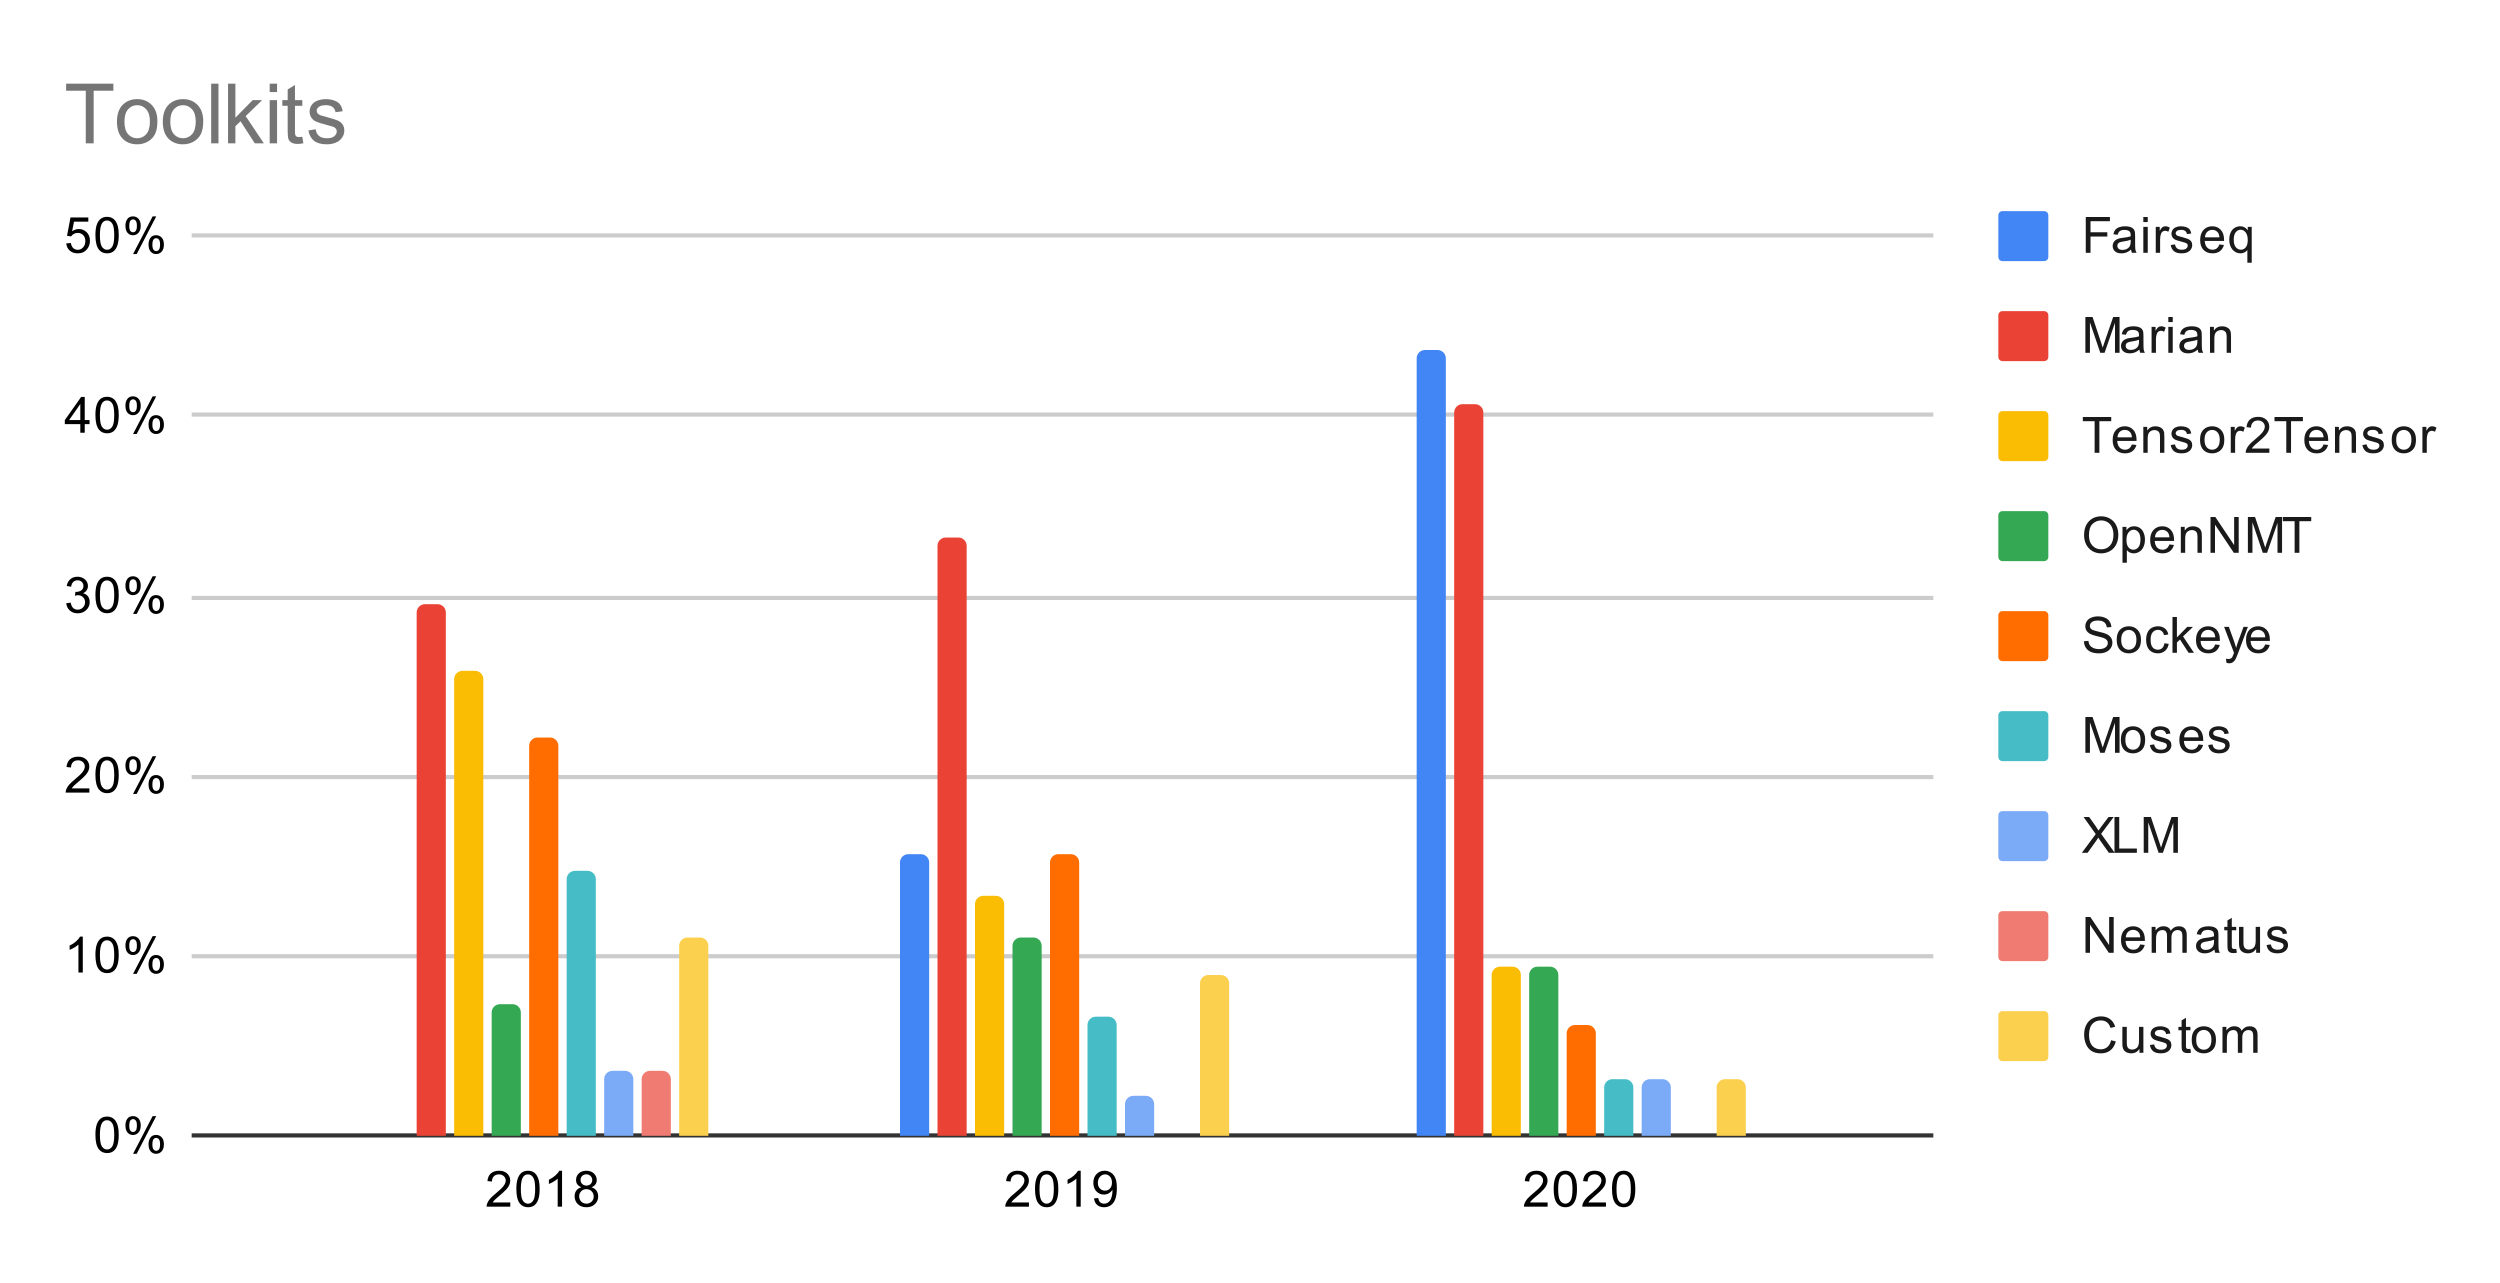 <svg version="1.1" viewBox="0.0 0.0 600.0 308.0" fill="none" stroke="none" stroke-linecap="square" stroke-miterlimit="10" width="600" height="308" xmlns:xlink="http://www.w3.org/1999/xlink" xmlns="http://www.w3.org/2000/svg"><path fill="#ffffff" d="M0 0L600.0 0L600.0 308.0L0 308.0L0 0Z" fill-rule="nonzero"/><path stroke="#333333" stroke-width="1.0" stroke-linecap="butt" d="M46.5 272.5L463.5 272.5" fill-rule="nonzero"/><path stroke="#cccccc" stroke-width="1.0" stroke-linecap="butt" d="M46.5 229.5L463.5 229.5" fill-rule="nonzero"/><path stroke="#cccccc" stroke-width="1.0" stroke-linecap="butt" d="M46.5 186.5L463.5 186.5" fill-rule="nonzero"/><path stroke="#cccccc" stroke-width="1.0" stroke-linecap="butt" d="M46.5 143.5L463.5 143.5" fill-rule="nonzero"/><path stroke="#cccccc" stroke-width="1.0" stroke-linecap="butt" d="M46.5 99.5L463.5 99.5" fill-rule="nonzero"/><path stroke="#cccccc" stroke-width="1.0" stroke-linecap="butt" d="M46.5 56.5L463.5 56.5" fill-rule="nonzero"/><clipPath id="id_0"><path d="M46.4 56.667L463.404 56.667L463.404 272.6L46.4 272.6L46.4 56.667Z" clip-rule="nonzero"/></clipPath><path stroke="#000000" stroke-width="2.0" stroke-linecap="butt" stroke-opacity="0.0" clip-path="url(#id_0)" d="M98.0 273.0L91.0 273.0L91.0 273.0L98.0 273.0Z" fill-rule="nonzero"/><path fill="#4285f4" clip-path="url(#id_0)" d="M98.0 273.0L91.0 273.0L91.0 273.0L98.0 273.0Z" fill-rule="nonzero"/><path stroke="#000000" stroke-width="2.0" stroke-linecap="butt" stroke-opacity="0.0" clip-path="url(#id_0)" d="M223.0 273.0L216.0 273.0L216.0 207.0C216.0 205.895 216.895 205.0 218.0 205.0L221.0 205.0C222.105 205.0 223.0 205.895 223.0 207.0Z" fill-rule="nonzero"/><path fill="#4285f4" clip-path="url(#id_0)" d="M223.0 273.0L216.0 273.0L216.0 207.0C216.0 205.895 216.895 205.0 218.0 205.0L221.0 205.0C222.105 205.0 223.0 205.895 223.0 207.0Z" fill-rule="nonzero"/><path stroke="#000000" stroke-width="2.0" stroke-linecap="butt" stroke-opacity="0.0" clip-path="url(#id_0)" d="M347.0 273.0L340.0 273.0L340.0 86.0C340.0 84.895 340.895 84.0 342.0 84.0L345.0 84.0C346.105 84.0 347.0 84.895 347.0 86.0Z" fill-rule="nonzero"/><path fill="#4285f4" clip-path="url(#id_0)" d="M347.0 273.0L340.0 273.0L340.0 86.0C340.0 84.895 340.895 84.0 342.0 84.0L345.0 84.0C346.105 84.0 347.0 84.895 347.0 86.0Z" fill-rule="nonzero"/><path stroke="#000000" stroke-width="2.0" stroke-linecap="butt" stroke-opacity="0.0" clip-path="url(#id_0)" d="M107.0 273.0L100.0 273.0L100.0 147.0C100.0 145.895 100.895 145.0 102.0 145.0L105.0 145.0C106.105 145.0 107.0 145.895 107.0 147.0Z" fill-rule="nonzero"/><path fill="#ea4335" clip-path="url(#id_0)" d="M107.0 273.0L100.0 273.0L100.0 147.0C100.0 145.895 100.895 145.0 102.0 145.0L105.0 145.0C106.105 145.0 107.0 145.895 107.0 147.0Z" fill-rule="nonzero"/><path stroke="#000000" stroke-width="2.0" stroke-linecap="butt" stroke-opacity="0.0" clip-path="url(#id_0)" d="M232.0 273.0L225.0 273.0L225.0 131.0C225.0 129.895 225.895 129.0 227.0 129.0L230.0 129.0C231.105 129.0 232.0 129.895 232.0 131.0Z" fill-rule="nonzero"/><path fill="#ea4335" clip-path="url(#id_0)" d="M232.0 273.0L225.0 273.0L225.0 131.0C225.0 129.895 225.895 129.0 227.0 129.0L230.0 129.0C231.105 129.0 232.0 129.895 232.0 131.0Z" fill-rule="nonzero"/><path stroke="#000000" stroke-width="2.0" stroke-linecap="butt" stroke-opacity="0.0" clip-path="url(#id_0)" d="M356.0 273.0L349.0 273.0L349.0 99.0C349.0 97.895 349.895 97.0 351.0 97.0L354.0 97.0C355.105 97.0 356.0 97.895 356.0 99.0Z" fill-rule="nonzero"/><path fill="#ea4335" clip-path="url(#id_0)" d="M356.0 273.0L349.0 273.0L349.0 99.0C349.0 97.895 349.895 97.0 351.0 97.0L354.0 97.0C355.105 97.0 356.0 97.895 356.0 99.0Z" fill-rule="nonzero"/><path stroke="#000000" stroke-width="2.0" stroke-linecap="butt" stroke-opacity="0.0" clip-path="url(#id_0)" d="M116.0 273.0L109.0 273.0L109.0 163.0C109.0 161.895 109.895 161.0 111.0 161.0L114.0 161.0C115.105 161.0 116.0 161.895 116.0 163.0Z" fill-rule="nonzero"/><path fill="#fbbc04" clip-path="url(#id_0)" d="M116.0 273.0L109.0 273.0L109.0 163.0C109.0 161.895 109.895 161.0 111.0 161.0L114.0 161.0C115.105 161.0 116.0 161.895 116.0 163.0Z" fill-rule="nonzero"/><path stroke="#000000" stroke-width="2.0" stroke-linecap="butt" stroke-opacity="0.0" clip-path="url(#id_0)" d="M241.0 273.0L234.0 273.0L234.0 217.0C234.0 215.895 234.895 215.0 236.0 215.0L239.0 215.0C240.105 215.0 241.0 215.895 241.0 217.0Z" fill-rule="nonzero"/><path fill="#fbbc04" clip-path="url(#id_0)" d="M241.0 273.0L234.0 273.0L234.0 217.0C234.0 215.895 234.895 215.0 236.0 215.0L239.0 215.0C240.105 215.0 241.0 215.895 241.0 217.0Z" fill-rule="nonzero"/><path stroke="#000000" stroke-width="2.0" stroke-linecap="butt" stroke-opacity="0.0" clip-path="url(#id_0)" d="M365.0 273.0L358.0 273.0L358.0 234.0C358.0 232.895 358.895 232.0 360.0 232.0L363.0 232.0C364.105 232.0 365.0 232.895 365.0 234.0Z" fill-rule="nonzero"/><path fill="#fbbc04" clip-path="url(#id_0)" d="M365.0 273.0L358.0 273.0L358.0 234.0C358.0 232.895 358.895 232.0 360.0 232.0L363.0 232.0C364.105 232.0 365.0 232.895 365.0 234.0Z" fill-rule="nonzero"/><path stroke="#000000" stroke-width="2.0" stroke-linecap="butt" stroke-opacity="0.0" clip-path="url(#id_0)" d="M125.0 273.0L118.0 273.0L118.0 243.0C118.0 241.895 118.895 241.0 120.0 241.0L123.0 241.0C124.105 241.0 125.0 241.895 125.0 243.0Z" fill-rule="nonzero"/><path fill="#34a853" clip-path="url(#id_0)" d="M125.0 273.0L118.0 273.0L118.0 243.0C118.0 241.895 118.895 241.0 120.0 241.0L123.0 241.0C124.105 241.0 125.0 241.895 125.0 243.0Z" fill-rule="nonzero"/><path stroke="#000000" stroke-width="2.0" stroke-linecap="butt" stroke-opacity="0.0" clip-path="url(#id_0)" d="M250.0 273.0L243.0 273.0L243.0 227.0C243.0 225.895 243.895 225.0 245.0 225.0L248.0 225.0C249.105 225.0 250.0 225.895 250.0 227.0Z" fill-rule="nonzero"/><path fill="#34a853" clip-path="url(#id_0)" d="M250.0 273.0L243.0 273.0L243.0 227.0C243.0 225.895 243.895 225.0 245.0 225.0L248.0 225.0C249.105 225.0 250.0 225.895 250.0 227.0Z" fill-rule="nonzero"/><path stroke="#000000" stroke-width="2.0" stroke-linecap="butt" stroke-opacity="0.0" clip-path="url(#id_0)" d="M374.0 273.0L367.0 273.0L367.0 234.0C367.0 232.895 367.895 232.0 369.0 232.0L372.0 232.0C373.105 232.0 374.0 232.895 374.0 234.0Z" fill-rule="nonzero"/><path fill="#34a853" clip-path="url(#id_0)" d="M374.0 273.0L367.0 273.0L367.0 234.0C367.0 232.895 367.895 232.0 369.0 232.0L372.0 232.0C373.105 232.0 374.0 232.895 374.0 234.0Z" fill-rule="nonzero"/><path stroke="#000000" stroke-width="2.0" stroke-linecap="butt" stroke-opacity="0.0" clip-path="url(#id_0)" d="M134.0 273.0L127.0 273.0L127.0 179.0C127.0 177.895 127.895 177.0 129.0 177.0L132.0 177.0C133.105 177.0 134.0 177.895 134.0 179.0Z" fill-rule="nonzero"/><path fill="#ff6d01" clip-path="url(#id_0)" d="M134.0 273.0L127.0 273.0L127.0 179.0C127.0 177.895 127.895 177.0 129.0 177.0L132.0 177.0C133.105 177.0 134.0 177.895 134.0 179.0Z" fill-rule="nonzero"/><path stroke="#000000" stroke-width="2.0" stroke-linecap="butt" stroke-opacity="0.0" clip-path="url(#id_0)" d="M259.0 273.0L252.0 273.0L252.0 207.0C252.0 205.895 252.895 205.0 254.0 205.0L257.0 205.0C258.105 205.0 259.0 205.895 259.0 207.0Z" fill-rule="nonzero"/><path fill="#ff6d01" clip-path="url(#id_0)" d="M259.0 273.0L252.0 273.0L252.0 207.0C252.0 205.895 252.895 205.0 254.0 205.0L257.0 205.0C258.105 205.0 259.0 205.895 259.0 207.0Z" fill-rule="nonzero"/><path stroke="#000000" stroke-width="2.0" stroke-linecap="butt" stroke-opacity="0.0" clip-path="url(#id_0)" d="M383.0 273.0L376.0 273.0L376.0 248.0C376.0 246.895 376.895 246.0 378.0 246.0L381.0 246.0C382.105 246.0 383.0 246.895 383.0 248.0Z" fill-rule="nonzero"/><path fill="#ff6d01" clip-path="url(#id_0)" d="M383.0 273.0L376.0 273.0L376.0 248.0C376.0 246.895 376.895 246.0 378.0 246.0L381.0 246.0C382.105 246.0 383.0 246.895 383.0 248.0Z" fill-rule="nonzero"/><path stroke="#000000" stroke-width="2.0" stroke-linecap="butt" stroke-opacity="0.0" clip-path="url(#id_0)" d="M143.0 273.0L136.0 273.0L136.0 211.0C136.0 209.895 136.895 209.0 138.0 209.0L141.0 209.0C142.105 209.0 143.0 209.895 143.0 211.0Z" fill-rule="nonzero"/><path fill="#46bdc6" clip-path="url(#id_0)" d="M143.0 273.0L136.0 273.0L136.0 211.0C136.0 209.895 136.895 209.0 138.0 209.0L141.0 209.0C142.105 209.0 143.0 209.895 143.0 211.0Z" fill-rule="nonzero"/><path stroke="#000000" stroke-width="2.0" stroke-linecap="butt" stroke-opacity="0.0" clip-path="url(#id_0)" d="M268.0 273.0L261.0 273.0L261.0 246.0C261.0 244.895 261.895 244.0 263.0 244.0L266.0 244.0C267.105 244.0 268.0 244.895 268.0 246.0Z" fill-rule="nonzero"/><path fill="#46bdc6" clip-path="url(#id_0)" d="M268.0 273.0L261.0 273.0L261.0 246.0C261.0 244.895 261.895 244.0 263.0 244.0L266.0 244.0C267.105 244.0 268.0 244.895 268.0 246.0Z" fill-rule="nonzero"/><path stroke="#000000" stroke-width="2.0" stroke-linecap="butt" stroke-opacity="0.0" clip-path="url(#id_0)" d="M392.0 273.0L385.0 273.0L385.0 261.0C385.0 259.895 385.895 259.0 387.0 259.0L390.0 259.0C391.105 259.0 392.0 259.895 392.0 261.0Z" fill-rule="nonzero"/><path fill="#46bdc6" clip-path="url(#id_0)" d="M392.0 273.0L385.0 273.0L385.0 261.0C385.0 259.895 385.895 259.0 387.0 259.0L390.0 259.0C391.105 259.0 392.0 259.895 392.0 261.0Z" fill-rule="nonzero"/><path stroke="#000000" stroke-width="2.0" stroke-linecap="butt" stroke-opacity="0.0" clip-path="url(#id_0)" d="M152.0 273.0L145.0 273.0L145.0 259.0C145.0 257.895 145.895 257.0 147.0 257.0L150.0 257.0C151.105 257.0 152.0 257.895 152.0 259.0Z" fill-rule="nonzero"/><path fill="#7baaf7" clip-path="url(#id_0)" d="M152.0 273.0L145.0 273.0L145.0 259.0C145.0 257.895 145.895 257.0 147.0 257.0L150.0 257.0C151.105 257.0 152.0 257.895 152.0 259.0Z" fill-rule="nonzero"/><path stroke="#000000" stroke-width="2.0" stroke-linecap="butt" stroke-opacity="0.0" clip-path="url(#id_0)" d="M277.0 273.0L270.0 273.0L270.0 265.0C270.0 263.895 270.895 263.0 272.0 263.0L275.0 263.0C276.105 263.0 277.0 263.895 277.0 265.0Z" fill-rule="nonzero"/><path fill="#7baaf7" clip-path="url(#id_0)" d="M277.0 273.0L270.0 273.0L270.0 265.0C270.0 263.895 270.895 263.0 272.0 263.0L275.0 263.0C276.105 263.0 277.0 263.895 277.0 265.0Z" fill-rule="nonzero"/><path stroke="#000000" stroke-width="2.0" stroke-linecap="butt" stroke-opacity="0.0" clip-path="url(#id_0)" d="M401.0 273.0L394.0 273.0L394.0 261.0C394.0 259.895 394.895 259.0 396.0 259.0L399.0 259.0C400.105 259.0 401.0 259.895 401.0 261.0Z" fill-rule="nonzero"/><path fill="#7baaf7" clip-path="url(#id_0)" d="M401.0 273.0L394.0 273.0L394.0 261.0C394.0 259.895 394.895 259.0 396.0 259.0L399.0 259.0C400.105 259.0 401.0 259.895 401.0 261.0Z" fill-rule="nonzero"/><path stroke="#000000" stroke-width="2.0" stroke-linecap="butt" stroke-opacity="0.0" clip-path="url(#id_0)" d="M161.0 273.0L154.0 273.0L154.0 259.0C154.0 257.895 154.895 257.0 156.0 257.0L159.0 257.0C160.105 257.0 161.0 257.895 161.0 259.0Z" fill-rule="nonzero"/><path fill="#f07b72" clip-path="url(#id_0)" d="M161.0 273.0L154.0 273.0L154.0 259.0C154.0 257.895 154.895 257.0 156.0 257.0L159.0 257.0C160.105 257.0 161.0 257.895 161.0 259.0Z" fill-rule="nonzero"/><path stroke="#000000" stroke-width="2.0" stroke-linecap="butt" stroke-opacity="0.0" clip-path="url(#id_0)" d="M286.0 273.0L279.0 273.0L279.0 273.0L286.0 273.0Z" fill-rule="nonzero"/><path fill="#f07b72" clip-path="url(#id_0)" d="M286.0 273.0L279.0 273.0L279.0 273.0L286.0 273.0Z" fill-rule="nonzero"/><path stroke="#000000" stroke-width="2.0" stroke-linecap="butt" stroke-opacity="0.0" clip-path="url(#id_0)" d="M410.0 273.0L403.0 273.0L403.0 273.0L410.0 273.0Z" fill-rule="nonzero"/><path fill="#f07b72" clip-path="url(#id_0)" d="M410.0 273.0L403.0 273.0L403.0 273.0L410.0 273.0Z" fill-rule="nonzero"/><path stroke="#000000" stroke-width="2.0" stroke-linecap="butt" stroke-opacity="0.0" clip-path="url(#id_0)" d="M170.0 273.0L163.0 273.0L163.0 227.0C163.0 225.895 163.895 225.0 165.0 225.0L168.0 225.0C169.105 225.0 170.0 225.895 170.0 227.0Z" fill-rule="nonzero"/><path fill="#fcd04f" clip-path="url(#id_0)" d="M170.0 273.0L163.0 273.0L163.0 227.0C163.0 225.895 163.895 225.0 165.0 225.0L168.0 225.0C169.105 225.0 170.0 225.895 170.0 227.0Z" fill-rule="nonzero"/><path stroke="#000000" stroke-width="2.0" stroke-linecap="butt" stroke-opacity="0.0" clip-path="url(#id_0)" d="M295.0 273.0L288.0 273.0L288.0 236.0C288.0 234.895 288.895 234.0 290.0 234.0L293.0 234.0C294.105 234.0 295.0 234.895 295.0 236.0Z" fill-rule="nonzero"/><path fill="#fcd04f" clip-path="url(#id_0)" d="M295.0 273.0L288.0 273.0L288.0 236.0C288.0 234.895 288.895 234.0 290.0 234.0L293.0 234.0C294.105 234.0 295.0 234.895 295.0 236.0Z" fill-rule="nonzero"/><path stroke="#000000" stroke-width="2.0" stroke-linecap="butt" stroke-opacity="0.0" clip-path="url(#id_0)" d="M419.0 273.0L412.0 273.0L412.0 261.0C412.0 259.895 412.895 259.0 414.0 259.0L417.0 259.0C418.105 259.0 419.0 259.895 419.0 261.0Z" fill-rule="nonzero"/><path fill="#fcd04f" clip-path="url(#id_0)" d="M419.0 273.0L412.0 273.0L412.0 261.0C412.0 259.895 412.895 259.0 414.0 259.0L417.0 259.0C418.105 259.0 419.0 259.895 419.0 261.0Z" fill-rule="nonzero"/><path fill="#000000" d="M22.9 272.366Q22.9 270.834 23.212 269.913Q23.525 268.975 24.134 268.475Q24.759 267.975 25.697 267.975Q26.384 267.975 26.9 268.256Q27.431 268.538 27.775 269.069Q28.119 269.584 28.306 270.334Q28.494 271.084 28.494 272.366Q28.494 273.881 28.181 274.803Q27.884 275.725 27.259 276.241Q26.65 276.741 25.697 276.741Q24.462 276.741 23.744 275.85Q22.9 274.788 22.9 272.366ZM23.978 272.366Q23.978 274.475 24.478 275.178Q24.978 275.881 25.697 275.881Q26.431 275.881 26.916 275.178Q27.416 274.475 27.416 272.366Q27.416 270.241 26.916 269.553Q26.431 268.85 25.681 268.85Q24.962 268.85 24.525 269.459Q23.978 270.241 23.978 272.366ZM30.103 270.069Q30.103 269.147 30.556 268.506Q31.025 267.866 31.9 267.866Q32.712 267.866 33.244 268.444Q33.775 269.022 33.775 270.131Q33.775 271.225 33.228 271.819Q32.697 272.397 31.916 272.397Q31.134 272.397 30.619 271.819Q30.103 271.241 30.103 270.069ZM31.931 268.584Q31.541 268.584 31.275 268.928Q31.025 269.272 31.025 270.178Q31.025 271.006 31.275 271.35Q31.541 271.678 31.931 271.678Q32.337 271.678 32.587 271.334Q32.853 270.991 32.853 270.1Q32.853 269.256 32.587 268.928Q32.322 268.584 31.931 268.584ZM31.931 276.913L36.634 267.866L37.494 267.866L32.806 276.913L31.931 276.913ZM35.65 274.584Q35.65 273.663 36.103 273.022Q36.572 272.381 37.462 272.381Q38.275 272.381 38.806 272.959Q39.337 273.522 39.337 274.647Q39.337 275.741 38.791 276.334Q38.259 276.913 37.462 276.913Q36.697 276.913 36.166 276.334Q35.65 275.756 35.65 274.584ZM37.494 273.1Q37.087 273.1 36.822 273.444Q36.572 273.788 36.572 274.694Q36.572 275.506 36.837 275.85Q37.103 276.194 37.494 276.194Q37.884 276.194 38.15 275.85Q38.416 275.506 38.416 274.6Q38.416 273.772 38.15 273.444Q37.884 273.1 37.494 273.1Z" fill-rule="nonzero"/><path fill="#000000" d="M19.869 233.413L18.822 233.413L18.822 226.695Q18.431 227.054 17.806 227.429Q17.197 227.788 16.712 227.96L16.712 226.945Q17.587 226.523 18.244 225.945Q18.916 225.351 19.197 224.788L19.869 224.788L19.869 233.413ZM22.9 229.179Q22.9 227.648 23.212 226.726Q23.525 225.788 24.134 225.288Q24.759 224.788 25.697 224.788Q26.384 224.788 26.9 225.07Q27.431 225.351 27.775 225.882Q28.119 226.398 28.306 227.148Q28.494 227.898 28.494 229.179Q28.494 230.695 28.181 231.616Q27.884 232.538 27.259 233.054Q26.65 233.554 25.697 233.554Q24.462 233.554 23.744 232.663Q22.9 231.601 22.9 229.179ZM23.978 229.179Q23.978 231.288 24.478 231.991Q24.978 232.695 25.697 232.695Q26.431 232.695 26.916 231.991Q27.416 231.288 27.416 229.179Q27.416 227.054 26.916 226.366Q26.431 225.663 25.681 225.663Q24.962 225.663 24.525 226.273Q23.978 227.054 23.978 229.179ZM30.103 226.882Q30.103 225.96 30.556 225.32Q31.025 224.679 31.9 224.679Q32.712 224.679 33.244 225.257Q33.775 225.835 33.775 226.945Q33.775 228.038 33.228 228.632Q32.697 229.21 31.916 229.21Q31.134 229.21 30.619 228.632Q30.103 228.054 30.103 226.882ZM31.931 225.398Q31.541 225.398 31.275 225.741Q31.025 226.085 31.025 226.991Q31.025 227.82 31.275 228.163Q31.541 228.491 31.931 228.491Q32.337 228.491 32.587 228.148Q32.853 227.804 32.853 226.913Q32.853 226.07 32.587 225.741Q32.322 225.398 31.931 225.398ZM31.931 233.726L36.634 224.679L37.494 224.679L32.806 233.726L31.931 233.726ZM35.65 231.398Q35.65 230.476 36.103 229.835Q36.572 229.195 37.462 229.195Q38.275 229.195 38.806 229.773Q39.337 230.335 39.337 231.46Q39.337 232.554 38.791 233.148Q38.259 233.726 37.462 233.726Q36.697 233.726 36.166 233.148Q35.65 232.57 35.65 231.398ZM37.494 229.913Q37.087 229.913 36.822 230.257Q36.572 230.601 36.572 231.507Q36.572 232.32 36.837 232.663Q37.103 233.007 37.494 233.007Q37.884 233.007 38.15 232.663Q38.416 232.32 38.416 231.413Q38.416 230.585 38.15 230.257Q37.884 229.913 37.494 229.913Z" fill-rule="nonzero"/><path fill="#000000" d="M21.447 189.211L21.447 190.227L15.759 190.227Q15.759 189.852 15.884 189.492Q16.103 188.914 16.572 188.352Q17.056 187.789 17.962 187.055Q19.369 185.899 19.853 185.227Q20.353 184.555 20.353 183.961Q20.353 183.336 19.9 182.914Q19.447 182.477 18.728 182.477Q17.962 182.477 17.509 182.93Q17.056 183.383 17.041 184.195L15.963 184.086Q16.072 182.867 16.791 182.242Q17.525 181.602 18.759 181.602Q19.994 181.602 20.712 182.289Q21.431 182.977 21.431 183.992Q21.431 184.508 21.212 185.008Q21.009 185.492 20.509 186.055Q20.025 186.602 18.9 187.555Q17.947 188.352 17.666 188.649Q17.4 188.93 17.228 189.211L21.447 189.211ZM22.9 185.992Q22.9 184.461 23.212 183.539Q23.525 182.602 24.134 182.102Q24.759 181.602 25.697 181.602Q26.384 181.602 26.9 181.883Q27.431 182.164 27.775 182.695Q28.119 183.211 28.306 183.961Q28.494 184.711 28.494 185.992Q28.494 187.508 28.181 188.43Q27.884 189.352 27.259 189.867Q26.65 190.367 25.697 190.367Q24.462 190.367 23.744 189.477Q22.9 188.414 22.9 185.992ZM23.978 185.992Q23.978 188.102 24.478 188.805Q24.978 189.508 25.697 189.508Q26.431 189.508 26.916 188.805Q27.416 188.102 27.416 185.992Q27.416 183.867 26.916 183.18Q26.431 182.477 25.681 182.477Q24.962 182.477 24.525 183.086Q23.978 183.867 23.978 185.992ZM30.103 183.695Q30.103 182.774 30.556 182.133Q31.025 181.492 31.9 181.492Q32.712 181.492 33.244 182.07Q33.775 182.649 33.775 183.758Q33.775 184.852 33.228 185.445Q32.697 186.024 31.916 186.024Q31.134 186.024 30.619 185.445Q30.103 184.867 30.103 183.695ZM31.931 182.211Q31.541 182.211 31.275 182.555Q31.025 182.899 31.025 183.805Q31.025 184.633 31.275 184.977Q31.541 185.305 31.931 185.305Q32.337 185.305 32.587 184.961Q32.853 184.617 32.853 183.727Q32.853 182.883 32.587 182.555Q32.322 182.211 31.931 182.211ZM31.931 190.539L36.634 181.492L37.494 181.492L32.806 190.539L31.931 190.539ZM35.65 188.211Q35.65 187.289 36.103 186.649Q36.572 186.008 37.462 186.008Q38.275 186.008 38.806 186.586Q39.337 187.149 39.337 188.274Q39.337 189.367 38.791 189.961Q38.259 190.539 37.462 190.539Q36.697 190.539 36.166 189.961Q35.65 189.383 35.65 188.211ZM37.494 186.727Q37.087 186.727 36.822 187.07Q36.572 187.414 36.572 188.32Q36.572 189.133 36.837 189.477Q37.103 189.82 37.494 189.82Q37.884 189.82 38.15 189.477Q38.416 189.133 38.416 188.227Q38.416 187.399 38.15 187.07Q37.884 186.727 37.494 186.727Z" fill-rule="nonzero"/><path fill="#000000" d="M15.9 144.774L16.962 144.634Q17.134 145.524 17.572 145.931Q18.009 146.321 18.634 146.321Q19.384 146.321 19.9 145.806Q20.416 145.29 20.416 144.524Q20.416 143.806 19.931 143.337Q19.462 142.852 18.728 142.852Q18.431 142.852 17.978 142.977L18.103 142.04Q18.212 142.056 18.275 142.056Q18.947 142.056 19.478 141.712Q20.025 141.352 20.025 140.618Q20.025 140.04 19.634 139.665Q19.244 139.274 18.619 139.274Q18.009 139.274 17.587 139.665Q17.181 140.056 17.072 140.821L16.009 140.634Q16.197 139.587 16.884 139.009Q17.572 138.415 18.587 138.415Q19.291 138.415 19.884 138.727Q20.478 139.024 20.791 139.54Q21.103 140.056 21.103 140.649Q21.103 141.196 20.806 141.665Q20.509 142.118 19.931 142.384Q20.681 142.556 21.103 143.118Q21.525 143.665 21.525 144.509Q21.525 145.634 20.697 146.415Q19.884 147.196 18.634 147.196Q17.509 147.196 16.759 146.524Q16.009 145.837 15.9 144.774ZM22.9 142.806Q22.9 141.274 23.212 140.352Q23.525 139.415 24.134 138.915Q24.759 138.415 25.697 138.415Q26.384 138.415 26.9 138.696Q27.431 138.977 27.775 139.509Q28.119 140.024 28.306 140.774Q28.494 141.524 28.494 142.806Q28.494 144.321 28.181 145.243Q27.884 146.165 27.259 146.681Q26.65 147.181 25.697 147.181Q24.462 147.181 23.744 146.29Q22.9 145.227 22.9 142.806ZM23.978 142.806Q23.978 144.915 24.478 145.618Q24.978 146.321 25.697 146.321Q26.431 146.321 26.916 145.618Q27.416 144.915 27.416 142.806Q27.416 140.681 26.916 139.993Q26.431 139.29 25.681 139.29Q24.962 139.29 24.525 139.899Q23.978 140.681 23.978 142.806ZM30.103 140.509Q30.103 139.587 30.556 138.946Q31.025 138.306 31.9 138.306Q32.712 138.306 33.244 138.884Q33.775 139.462 33.775 140.571Q33.775 141.665 33.228 142.259Q32.697 142.837 31.916 142.837Q31.134 142.837 30.619 142.259Q30.103 141.681 30.103 140.509ZM31.931 139.024Q31.541 139.024 31.275 139.368Q31.025 139.712 31.025 140.618Q31.025 141.446 31.275 141.79Q31.541 142.118 31.931 142.118Q32.337 142.118 32.587 141.774Q32.853 141.431 32.853 140.54Q32.853 139.696 32.587 139.368Q32.322 139.024 31.931 139.024ZM31.931 147.352L36.634 138.306L37.494 138.306L32.806 147.352L31.931 147.352ZM35.65 145.024Q35.65 144.102 36.103 143.462Q36.572 142.821 37.462 142.821Q38.275 142.821 38.806 143.399Q39.337 143.962 39.337 145.087Q39.337 146.181 38.791 146.774Q38.259 147.352 37.462 147.352Q36.697 147.352 36.166 146.774Q35.65 146.196 35.65 145.024ZM37.494 143.54Q37.087 143.54 36.822 143.884Q36.572 144.227 36.572 145.134Q36.572 145.946 36.837 146.29Q37.103 146.634 37.494 146.634Q37.884 146.634 38.15 146.29Q38.416 145.946 38.416 145.04Q38.416 144.212 38.15 143.884Q37.884 143.54 37.494 143.54Z" fill-rule="nonzero"/><path fill="#000000" d="M19.275 103.853L19.275 101.791L15.556 101.791L15.556 100.822L19.478 95.26L20.337 95.26L20.337 100.822L21.494 100.822L21.494 101.791L20.337 101.791L20.337 103.853L19.275 103.853ZM19.275 100.822L19.275 96.963L16.587 100.822L19.275 100.822ZM22.9 99.619Q22.9 98.088 23.212 97.166Q23.525 96.228 24.134 95.728Q24.759 95.228 25.697 95.228Q26.384 95.228 26.9 95.51Q27.431 95.791 27.775 96.322Q28.119 96.838 28.306 97.588Q28.494 98.338 28.494 99.619Q28.494 101.135 28.181 102.056Q27.884 102.978 27.259 103.494Q26.65 103.994 25.697 103.994Q24.462 103.994 23.744 103.103Q22.9 102.041 22.9 99.619ZM23.978 99.619Q23.978 101.728 24.478 102.431Q24.978 103.135 25.697 103.135Q26.431 103.135 26.916 102.431Q27.416 101.728 27.416 99.619Q27.416 97.494 26.916 96.806Q26.431 96.103 25.681 96.103Q24.962 96.103 24.525 96.713Q23.978 97.494 23.978 99.619ZM30.103 97.322Q30.103 96.4 30.556 95.76Q31.025 95.119 31.9 95.119Q32.712 95.119 33.244 95.697Q33.775 96.275 33.775 97.385Q33.775 98.478 33.228 99.072Q32.697 99.65 31.916 99.65Q31.134 99.65 30.619 99.072Q30.103 98.494 30.103 97.322ZM31.931 95.838Q31.541 95.838 31.275 96.181Q31.025 96.525 31.025 97.431Q31.025 98.26 31.275 98.603Q31.541 98.931 31.931 98.931Q32.337 98.931 32.587 98.588Q32.853 98.244 32.853 97.353Q32.853 96.51 32.587 96.181Q32.322 95.838 31.931 95.838ZM31.931 104.166L36.634 95.119L37.494 95.119L32.806 104.166L31.931 104.166ZM35.65 101.838Q35.65 100.916 36.103 100.275Q36.572 99.635 37.462 99.635Q38.275 99.635 38.806 100.213Q39.337 100.775 39.337 101.9Q39.337 102.994 38.791 103.588Q38.259 104.166 37.462 104.166Q36.697 104.166 36.166 103.588Q35.65 103.01 35.65 101.838ZM37.494 100.353Q37.087 100.353 36.822 100.697Q36.572 101.041 36.572 101.947Q36.572 102.76 36.837 103.103Q37.103 103.447 37.494 103.447Q37.884 103.447 38.15 103.103Q38.416 102.76 38.416 101.853Q38.416 101.025 38.15 100.697Q37.884 100.353 37.494 100.353Z" fill-rule="nonzero"/><path fill="#000000" d="M15.9 58.417L17.009 58.323Q17.134 59.135 17.572 59.542Q18.025 59.948 18.666 59.948Q19.416 59.948 19.947 59.37Q20.478 58.792 20.478 57.854Q20.478 56.948 19.962 56.432Q19.462 55.901 18.634 55.901Q18.134 55.901 17.712 56.135Q17.306 56.37 17.072 56.729L16.087 56.604L16.916 52.198L21.197 52.198L21.197 53.198L17.759 53.198L17.306 55.51Q18.072 54.964 18.916 54.964Q20.041 54.964 20.806 55.745Q21.587 56.526 21.587 57.76Q21.587 58.917 20.916 59.776Q20.087 60.807 18.666 60.807Q17.494 60.807 16.744 60.151Q16.009 59.495 15.9 58.417ZM22.9 56.432Q22.9 54.901 23.212 53.979Q23.525 53.042 24.134 52.542Q24.759 52.042 25.697 52.042Q26.384 52.042 26.9 52.323Q27.431 52.604 27.775 53.135Q28.119 53.651 28.306 54.401Q28.494 55.151 28.494 56.432Q28.494 57.948 28.181 58.87Q27.884 59.792 27.259 60.307Q26.65 60.807 25.697 60.807Q24.462 60.807 23.744 59.917Q22.9 58.854 22.9 56.432ZM23.978 56.432Q23.978 58.542 24.478 59.245Q24.978 59.948 25.697 59.948Q26.431 59.948 26.916 59.245Q27.416 58.542 27.416 56.432Q27.416 54.307 26.916 53.62Q26.431 52.917 25.681 52.917Q24.962 52.917 24.525 53.526Q23.978 54.307 23.978 56.432ZM30.103 54.135Q30.103 53.214 30.556 52.573Q31.025 51.932 31.9 51.932Q32.712 51.932 33.244 52.51Q33.775 53.089 33.775 54.198Q33.775 55.292 33.228 55.885Q32.697 56.464 31.916 56.464Q31.134 56.464 30.619 55.885Q30.103 55.307 30.103 54.135ZM31.931 52.651Q31.541 52.651 31.275 52.995Q31.025 53.339 31.025 54.245Q31.025 55.073 31.275 55.417Q31.541 55.745 31.931 55.745Q32.337 55.745 32.587 55.401Q32.853 55.057 32.853 54.167Q32.853 53.323 32.587 52.995Q32.322 52.651 31.931 52.651ZM31.931 60.979L36.634 51.932L37.494 51.932L32.806 60.979L31.931 60.979ZM35.65 58.651Q35.65 57.729 36.103 57.089Q36.572 56.448 37.462 56.448Q38.275 56.448 38.806 57.026Q39.337 57.589 39.337 58.714Q39.337 59.807 38.791 60.401Q38.259 60.979 37.462 60.979Q36.697 60.979 36.166 60.401Q35.65 59.823 35.65 58.651ZM37.494 57.167Q37.087 57.167 36.822 57.51Q36.572 57.854 36.572 58.76Q36.572 59.573 36.837 59.917Q37.103 60.26 37.494 60.26Q37.884 60.26 38.15 59.917Q38.416 59.573 38.416 58.667Q38.416 57.839 38.15 57.51Q37.884 57.167 37.494 57.167Z" fill-rule="nonzero"/><path fill="#000000" d="M122.47 288.584L122.47 289.6L116.783 289.6Q116.783 289.225 116.908 288.866Q117.126 288.288 117.595 287.725Q118.08 287.163 118.986 286.428Q120.392 285.272 120.876 284.6Q121.376 283.928 121.376 283.334Q121.376 282.709 120.923 282.288Q120.47 281.85 119.751 281.85Q118.986 281.85 118.533 282.303Q118.08 282.756 118.064 283.569L116.986 283.459Q117.095 282.241 117.814 281.616Q118.548 280.975 119.783 280.975Q121.017 280.975 121.736 281.663Q122.455 282.35 122.455 283.366Q122.455 283.881 122.236 284.381Q122.033 284.866 121.533 285.428Q121.048 285.975 119.923 286.928Q118.97 287.725 118.689 288.022Q118.423 288.303 118.251 288.584L122.47 288.584ZM123.923 285.366Q123.923 283.834 124.236 282.913Q124.548 281.975 125.158 281.475Q125.783 280.975 126.72 280.975Q127.408 280.975 127.923 281.256Q128.455 281.538 128.798 282.069Q129.142 282.584 129.33 283.334Q129.517 284.084 129.517 285.366Q129.517 286.881 129.205 287.803Q128.908 288.725 128.283 289.241Q127.673 289.741 126.72 289.741Q125.486 289.741 124.767 288.85Q123.923 287.788 123.923 285.366ZM125.001 285.366Q125.001 287.475 125.501 288.178Q126.001 288.881 126.72 288.881Q127.455 288.881 127.939 288.178Q128.439 287.475 128.439 285.366Q128.439 283.241 127.939 282.553Q127.455 281.85 126.705 281.85Q125.986 281.85 125.548 282.459Q125.001 283.241 125.001 285.366ZM134.892 289.6L133.845 289.6L133.845 282.881Q133.455 283.241 132.83 283.616Q132.22 283.975 131.736 284.147L131.736 283.131Q132.611 282.709 133.267 282.131Q133.939 281.538 134.22 280.975L134.892 280.975L134.892 289.6ZM139.548 284.944Q138.892 284.694 138.564 284.256Q138.251 283.803 138.251 283.194Q138.251 282.256 138.923 281.616Q139.611 280.975 140.72 280.975Q141.845 280.975 142.533 281.631Q143.22 282.288 143.22 283.225Q143.22 283.819 142.908 284.256Q142.595 284.694 141.955 284.944Q142.751 285.194 143.158 285.772Q143.564 286.35 143.564 287.147Q143.564 288.241 142.783 288.991Q142.017 289.741 140.736 289.741Q139.47 289.741 138.689 288.991Q137.908 288.241 137.908 287.116Q137.908 286.272 138.33 285.709Q138.767 285.147 139.548 284.944ZM139.33 283.147Q139.33 283.756 139.72 284.147Q140.126 284.538 140.751 284.538Q141.361 284.538 141.751 284.163Q142.142 283.772 142.142 283.209Q142.142 282.631 141.736 282.241Q141.33 281.834 140.736 281.834Q140.126 281.834 139.72 282.225Q139.33 282.616 139.33 283.147ZM139.001 287.116Q139.001 287.569 139.205 287.991Q139.423 288.413 139.845 288.647Q140.267 288.881 140.751 288.881Q141.501 288.881 141.986 288.397Q142.486 287.913 142.486 287.163Q142.486 286.397 141.986 285.897Q141.486 285.397 140.72 285.397Q139.97 285.397 139.486 285.897Q139.001 286.381 139.001 287.116Z" fill-rule="nonzero"/><path fill="#000000" d="M246.949 288.584L246.949 289.6L241.262 289.6Q241.262 289.225 241.387 288.866Q241.605 288.288 242.074 287.725Q242.558 287.163 243.465 286.428Q244.871 285.272 245.355 284.6Q245.855 283.928 245.855 283.334Q245.855 282.709 245.402 282.288Q244.949 281.85 244.23 281.85Q243.465 281.85 243.012 282.303Q242.558 282.756 242.543 283.569L241.465 283.459Q241.574 282.241 242.293 281.616Q243.027 280.975 244.262 280.975Q245.496 280.975 246.215 281.663Q246.933 282.35 246.933 283.366Q246.933 283.881 246.715 284.381Q246.512 284.866 246.012 285.428Q245.527 285.975 244.402 286.928Q243.449 287.725 243.168 288.022Q242.902 288.303 242.73 288.584L246.949 288.584ZM248.402 285.366Q248.402 283.834 248.715 282.913Q249.027 281.975 249.637 281.475Q250.262 280.975 251.199 280.975Q251.887 280.975 252.402 281.256Q252.933 281.538 253.277 282.069Q253.621 282.584 253.808 283.334Q253.996 284.084 253.996 285.366Q253.996 286.881 253.683 287.803Q253.387 288.725 252.762 289.241Q252.152 289.741 251.199 289.741Q249.965 289.741 249.246 288.85Q248.402 287.788 248.402 285.366ZM249.48 285.366Q249.48 287.475 249.98 288.178Q250.48 288.881 251.199 288.881Q251.933 288.881 252.418 288.178Q252.918 287.475 252.918 285.366Q252.918 283.241 252.418 282.553Q251.933 281.85 251.183 281.85Q250.465 281.85 250.027 282.459Q249.48 283.241 249.48 285.366ZM259.371 289.6L258.324 289.6L258.324 282.881Q257.933 283.241 257.308 283.616Q256.699 283.975 256.215 284.147L256.215 283.131Q257.09 282.709 257.746 282.131Q258.418 281.538 258.699 280.975L259.371 280.975L259.371 289.6ZM262.558 287.616L263.574 287.522Q263.699 288.241 264.058 288.569Q264.433 288.881 264.996 288.881Q265.48 288.881 265.84 288.663Q266.215 288.428 266.449 288.069Q266.683 287.694 266.84 287.069Q266.996 286.428 266.996 285.772Q266.996 285.694 266.996 285.553Q266.683 286.053 266.137 286.381Q265.59 286.694 264.949 286.694Q263.871 286.694 263.137 285.928Q262.402 285.147 262.402 283.881Q262.402 282.569 263.168 281.772Q263.949 280.975 265.105 280.975Q265.933 280.975 266.621 281.428Q267.324 281.881 267.683 282.725Q268.043 283.553 268.043 285.131Q268.043 286.772 267.683 287.756Q267.34 288.725 266.621 289.241Q265.918 289.741 264.98 289.741Q263.965 289.741 263.324 289.194Q262.683 288.631 262.558 287.616ZM266.871 283.819Q266.871 282.913 266.387 282.381Q265.918 281.85 265.23 281.85Q264.527 281.85 263.996 282.428Q263.48 282.991 263.48 283.913Q263.48 284.725 263.98 285.241Q264.48 285.756 265.199 285.756Q265.933 285.756 266.402 285.241Q266.871 284.725 266.871 283.819Z" fill-rule="nonzero"/><path fill="#000000" d="M371.428 288.584L371.428 289.6L365.741 289.6Q365.741 289.225 365.866 288.866Q366.084 288.288 366.553 287.725Q367.037 287.163 367.944 286.428Q369.35 285.272 369.834 284.6Q370.334 283.928 370.334 283.334Q370.334 282.709 369.881 282.288Q369.428 281.85 368.709 281.85Q367.944 281.85 367.491 282.303Q367.037 282.756 367.022 283.569L365.944 283.459Q366.053 282.241 366.772 281.616Q367.506 280.975 368.741 280.975Q369.975 280.975 370.694 281.663Q371.412 282.35 371.412 283.366Q371.412 283.881 371.194 284.381Q370.991 284.866 370.491 285.428Q370.006 285.975 368.881 286.928Q367.928 287.725 367.647 288.022Q367.381 288.303 367.209 288.584L371.428 288.584ZM372.881 285.366Q372.881 283.834 373.194 282.913Q373.506 281.975 374.116 281.475Q374.741 280.975 375.678 280.975Q376.366 280.975 376.881 281.256Q377.412 281.538 377.756 282.069Q378.1 282.584 378.287 283.334Q378.475 284.084 378.475 285.366Q378.475 286.881 378.162 287.803Q377.866 288.725 377.241 289.241Q376.631 289.741 375.678 289.741Q374.444 289.741 373.725 288.85Q372.881 287.788 372.881 285.366ZM373.959 285.366Q373.959 287.475 374.459 288.178Q374.959 288.881 375.678 288.881Q376.412 288.881 376.897 288.178Q377.397 287.475 377.397 285.366Q377.397 283.241 376.897 282.553Q376.412 281.85 375.662 281.85Q374.944 281.85 374.506 282.459Q373.959 283.241 373.959 285.366ZM385.428 288.584L385.428 289.6L379.741 289.6Q379.741 289.225 379.866 288.866Q380.084 288.288 380.553 287.725Q381.037 287.163 381.944 286.428Q383.35 285.272 383.834 284.6Q384.334 283.928 384.334 283.334Q384.334 282.709 383.881 282.288Q383.428 281.85 382.709 281.85Q381.944 281.85 381.491 282.303Q381.037 282.756 381.022 283.569L379.944 283.459Q380.053 282.241 380.772 281.616Q381.506 280.975 382.741 280.975Q383.975 280.975 384.694 281.663Q385.412 282.35 385.412 283.366Q385.412 283.881 385.194 284.381Q384.991 284.866 384.491 285.428Q384.006 285.975 382.881 286.928Q381.928 287.725 381.647 288.022Q381.381 288.303 381.209 288.584L385.428 288.584ZM386.881 285.366Q386.881 283.834 387.194 282.913Q387.506 281.975 388.116 281.475Q388.741 280.975 389.678 280.975Q390.366 280.975 390.881 281.256Q391.412 281.538 391.756 282.069Q392.1 282.584 392.287 283.334Q392.475 284.084 392.475 285.366Q392.475 286.881 392.162 287.803Q391.866 288.725 391.241 289.241Q390.631 289.741 389.678 289.741Q388.444 289.741 387.725 288.85Q386.881 287.788 386.881 285.366ZM387.959 285.366Q387.959 287.475 388.459 288.178Q388.959 288.881 389.678 288.881Q390.412 288.881 390.897 288.178Q391.397 287.475 391.397 285.366Q391.397 283.241 390.897 282.553Q390.412 281.85 389.662 281.85Q388.944 281.85 388.506 282.459Q387.959 283.241 387.959 285.366Z" fill-rule="nonzero"/><path fill="#4285f4" d="M479.6 51.667C479.6 51.114 480.048 50.667 480.6 50.667L490.6 50.667C491.152 50.667 491.6 51.114 491.6 51.667L491.6 61.667C491.6 62.219 491.152 62.667 490.6 62.667L480.6 62.667C480.048 62.667 479.6 62.219 479.6 61.667Z" fill-rule="nonzero"/><path fill="#1a1a1a" d="M500.584 60.667L500.584 52.073L506.381 52.073L506.381 53.089L501.725 53.089L501.725 55.745L505.756 55.745L505.756 56.76L501.725 56.76L501.725 60.667L500.584 60.667ZM511.459 59.901Q510.866 60.401 510.319 60.604Q509.788 60.807 509.163 60.807Q508.131 60.807 507.584 60.307Q507.038 59.807 507.038 59.026Q507.038 58.573 507.241 58.198Q507.444 57.807 507.788 57.589Q508.131 57.354 508.553 57.245Q508.85 57.151 509.491 57.073Q510.756 56.932 511.366 56.714Q511.366 56.495 511.366 56.448Q511.366 55.792 511.069 55.526Q510.663 55.182 509.866 55.182Q509.131 55.182 508.772 55.448Q508.413 55.698 508.241 56.354L507.209 56.214Q507.35 55.557 507.678 55.151Q508.006 54.745 508.616 54.526Q509.225 54.307 510.022 54.307Q510.819 54.307 511.319 54.495Q511.819 54.682 512.053 54.964Q512.288 55.245 512.381 55.682Q512.428 55.948 512.428 56.651L512.428 58.057Q512.428 59.526 512.491 59.917Q512.569 60.307 512.772 60.667L511.663 60.667Q511.506 60.339 511.459 59.901ZM511.366 57.542Q510.788 57.776 509.647 57.948Q508.991 58.042 508.725 58.167Q508.459 58.276 508.303 58.495Q508.163 58.714 508.163 58.995Q508.163 59.417 508.475 59.698Q508.803 59.979 509.413 59.979Q510.022 59.979 510.491 59.714Q510.975 59.448 511.194 58.979Q511.366 58.62 511.366 57.932L511.366 57.542ZM514.397 53.292L514.397 52.073L515.459 52.073L515.459 53.292L514.397 53.292ZM514.397 60.667L514.397 54.448L515.459 54.448L515.459 60.667L514.397 60.667ZM517.381 60.667L517.381 54.448L518.334 54.448L518.334 55.385Q518.694 54.729 518.991 54.526Q519.303 54.307 519.678 54.307Q520.209 54.307 520.756 54.635L520.397 55.62Q520.006 55.385 519.631 55.385Q519.272 55.385 518.991 55.604Q518.725 55.807 518.616 56.182Q518.428 56.745 518.428 57.401L518.428 60.667L517.381 60.667ZM520.975 58.807L522.006 58.651Q522.1 59.276 522.491 59.604Q522.897 59.932 523.631 59.932Q524.35 59.932 524.694 59.651Q525.053 59.354 525.053 58.948Q525.053 58.589 524.741 58.385Q524.522 58.245 523.663 58.026Q522.506 57.729 522.053 57.526Q521.616 57.307 521.381 56.932Q521.147 56.557 521.147 56.089Q521.147 55.682 521.334 55.323Q521.522 54.964 521.85 54.729Q522.1 54.557 522.522 54.432Q522.944 54.307 523.444 54.307Q524.163 54.307 524.709 54.526Q525.272 54.729 525.538 55.089Q525.803 55.448 525.897 56.042L524.866 56.182Q524.803 55.714 524.459 55.448Q524.131 55.167 523.506 55.167Q522.788 55.167 522.475 55.417Q522.163 55.651 522.163 55.979Q522.163 56.182 522.288 56.339Q522.428 56.51 522.694 56.62Q522.85 56.682 523.631 56.885Q524.756 57.198 525.194 57.385Q525.631 57.573 525.881 57.932Q526.131 58.292 526.131 58.839Q526.131 59.37 525.819 59.839Q525.522 60.292 524.944 60.557Q524.366 60.807 523.631 60.807Q522.413 60.807 521.772 60.307Q521.147 59.792 520.975 58.807ZM532.647 58.667L533.741 58.792Q533.491 59.745 532.788 60.276Q532.084 60.807 531.006 60.807Q529.647 60.807 528.834 59.964Q528.038 59.12 528.038 57.604Q528.038 56.042 528.85 55.182Q529.663 54.307 530.944 54.307Q532.194 54.307 532.975 55.151Q533.772 55.995 533.772 57.542Q533.772 57.635 533.772 57.823L529.131 57.823Q529.194 58.854 529.709 59.401Q530.225 59.932 531.006 59.932Q531.584 59.932 531.991 59.635Q532.413 59.323 532.647 58.667ZM529.194 56.964L532.663 56.964Q532.6 56.167 532.272 55.776Q531.756 55.167 530.959 55.167Q530.225 55.167 529.725 55.651Q529.241 56.135 529.194 56.964ZM539.366 63.057L539.366 60.01Q539.116 60.354 538.663 60.589Q538.225 60.807 537.725 60.807Q536.616 60.807 535.819 59.932Q535.022 59.042 535.022 57.495Q535.022 56.557 535.35 55.823Q535.678 55.073 536.288 54.698Q536.913 54.307 537.647 54.307Q538.803 54.307 539.459 55.276L539.459 54.448L540.413 54.448L540.413 63.057L539.366 63.057ZM536.1 57.542Q536.1 58.745 536.6 59.339Q537.116 59.932 537.819 59.932Q538.491 59.932 538.975 59.37Q539.459 58.792 539.459 57.635Q539.459 56.385 538.944 55.76Q538.444 55.135 537.741 55.135Q537.069 55.135 536.584 55.729Q536.1 56.307 536.1 57.542Z" fill-rule="nonzero"/><path fill="#ea4335" d="M479.6 75.667C479.6 75.114 480.048 74.667 480.6 74.667L490.6 74.667C491.152 74.667 491.6 75.114 491.6 75.667L491.6 85.667C491.6 86.219 491.152 86.667 490.6 86.667L480.6 86.667C480.048 86.667 479.6 86.219 479.6 85.667Z" fill-rule="nonzero"/><path fill="#1a1a1a" d="M500.491 84.667L500.491 76.073L502.209 76.073L504.241 82.151Q504.522 83.01 504.647 83.432Q504.788 82.964 505.1 82.057L507.163 76.073L508.694 76.073L508.694 84.667L507.6 84.667L507.6 77.479L505.1 84.667L504.069 84.667L501.584 77.354L501.584 84.667L500.491 84.667ZM513.459 83.901Q512.866 84.401 512.319 84.604Q511.788 84.807 511.163 84.807Q510.131 84.807 509.584 84.307Q509.038 83.807 509.038 83.026Q509.038 82.573 509.241 82.198Q509.444 81.807 509.788 81.589Q510.131 81.354 510.553 81.245Q510.85 81.151 511.491 81.073Q512.756 80.932 513.366 80.714Q513.366 80.495 513.366 80.448Q513.366 79.792 513.069 79.526Q512.663 79.182 511.866 79.182Q511.131 79.182 510.772 79.448Q510.413 79.698 510.241 80.354L509.209 80.214Q509.35 79.557 509.678 79.151Q510.006 78.745 510.616 78.526Q511.225 78.307 512.022 78.307Q512.819 78.307 513.319 78.495Q513.819 78.682 514.053 78.964Q514.288 79.245 514.381 79.682Q514.428 79.948 514.428 80.651L514.428 82.057Q514.428 83.526 514.491 83.917Q514.569 84.307 514.772 84.667L513.663 84.667Q513.506 84.339 513.459 83.901ZM513.366 81.542Q512.788 81.776 511.647 81.948Q510.991 82.042 510.725 82.167Q510.459 82.276 510.303 82.495Q510.163 82.714 510.163 82.995Q510.163 83.417 510.475 83.698Q510.803 83.979 511.413 83.979Q512.022 83.979 512.491 83.714Q512.975 83.448 513.194 82.979Q513.366 82.62 513.366 81.932L513.366 81.542ZM516.381 84.667L516.381 78.448L517.334 78.448L517.334 79.385Q517.694 78.729 517.991 78.526Q518.303 78.307 518.678 78.307Q519.209 78.307 519.756 78.635L519.397 79.62Q519.006 79.385 518.631 79.385Q518.272 79.385 517.991 79.604Q517.725 79.807 517.616 80.182Q517.428 80.745 517.428 81.401L517.428 84.667L516.381 84.667ZM520.397 77.292L520.397 76.073L521.459 76.073L521.459 77.292L520.397 77.292ZM520.397 84.667L520.397 78.448L521.459 78.448L521.459 84.667L520.397 84.667ZM527.459 83.901Q526.866 84.401 526.319 84.604Q525.788 84.807 525.163 84.807Q524.131 84.807 523.584 84.307Q523.038 83.807 523.038 83.026Q523.038 82.573 523.241 82.198Q523.444 81.807 523.788 81.589Q524.131 81.354 524.553 81.245Q524.85 81.151 525.491 81.073Q526.756 80.932 527.366 80.714Q527.366 80.495 527.366 80.448Q527.366 79.792 527.069 79.526Q526.663 79.182 525.866 79.182Q525.131 79.182 524.772 79.448Q524.413 79.698 524.241 80.354L523.209 80.214Q523.35 79.557 523.678 79.151Q524.006 78.745 524.616 78.526Q525.225 78.307 526.022 78.307Q526.819 78.307 527.319 78.495Q527.819 78.682 528.053 78.964Q528.288 79.245 528.381 79.682Q528.428 79.948 528.428 80.651L528.428 82.057Q528.428 83.526 528.491 83.917Q528.569 84.307 528.772 84.667L527.663 84.667Q527.506 84.339 527.459 83.901ZM527.366 81.542Q526.788 81.776 525.647 81.948Q524.991 82.042 524.725 82.167Q524.459 82.276 524.303 82.495Q524.163 82.714 524.163 82.995Q524.163 83.417 524.475 83.698Q524.803 83.979 525.413 83.979Q526.022 83.979 526.491 83.714Q526.975 83.448 527.194 82.979Q527.366 82.62 527.366 81.932L527.366 81.542ZM530.397 84.667L530.397 78.448L531.334 78.448L531.334 79.323Q532.022 78.307 533.319 78.307Q533.881 78.307 534.35 78.51Q534.834 78.714 535.069 79.042Q535.303 79.37 535.397 79.807Q535.444 80.104 535.444 80.839L535.444 84.667L534.397 84.667L534.397 80.885Q534.397 80.229 534.272 79.917Q534.147 79.604 533.834 79.417Q533.522 79.214 533.1 79.214Q532.428 79.214 531.928 79.651Q531.444 80.073 531.444 81.26L531.444 84.667L530.397 84.667Z" fill-rule="nonzero"/><path fill="#fbbc04" d="M479.6 99.667C479.6 99.114 480.048 98.667 480.6 98.667L490.6 98.667C491.152 98.667 491.6 99.114 491.6 99.667L491.6 109.667C491.6 110.219 491.152 110.667 490.6 110.667L480.6 110.667C480.048 110.667 479.6 110.219 479.6 109.667Z" fill-rule="nonzero"/><path fill="#1a1a1a" d="M502.709 108.667L502.709 101.089L499.881 101.089L499.881 100.073L506.694 100.073L506.694 101.089L503.85 101.089L503.85 108.667L502.709 108.667ZM511.647 106.667L512.741 106.792Q512.491 107.745 511.788 108.276Q511.084 108.807 510.006 108.807Q508.647 108.807 507.834 107.964Q507.038 107.12 507.038 105.604Q507.038 104.042 507.85 103.182Q508.663 102.307 509.944 102.307Q511.194 102.307 511.975 103.151Q512.772 103.995 512.772 105.542Q512.772 105.635 512.772 105.823L508.131 105.823Q508.194 106.854 508.709 107.401Q509.225 107.932 510.006 107.932Q510.584 107.932 510.991 107.635Q511.413 107.323 511.647 106.667ZM508.194 104.964L511.663 104.964Q511.6 104.167 511.272 103.776Q510.756 103.167 509.959 103.167Q509.225 103.167 508.725 103.651Q508.241 104.135 508.194 104.964ZM514.397 108.667L514.397 102.448L515.334 102.448L515.334 103.323Q516.022 102.307 517.319 102.307Q517.881 102.307 518.35 102.51Q518.834 102.714 519.069 103.042Q519.303 103.37 519.397 103.807Q519.444 104.104 519.444 104.839L519.444 108.667L518.397 108.667L518.397 104.885Q518.397 104.229 518.272 103.917Q518.147 103.604 517.834 103.417Q517.522 103.214 517.1 103.214Q516.428 103.214 515.928 103.651Q515.444 104.073 515.444 105.26L515.444 108.667L514.397 108.667ZM520.975 106.807L522.006 106.651Q522.1 107.276 522.491 107.604Q522.897 107.932 523.631 107.932Q524.35 107.932 524.694 107.651Q525.053 107.354 525.053 106.948Q525.053 106.589 524.741 106.385Q524.522 106.245 523.663 106.026Q522.506 105.729 522.053 105.526Q521.616 105.307 521.381 104.932Q521.147 104.557 521.147 104.089Q521.147 103.682 521.334 103.323Q521.522 102.964 521.85 102.729Q522.1 102.557 522.522 102.432Q522.944 102.307 523.444 102.307Q524.163 102.307 524.709 102.526Q525.272 102.729 525.538 103.089Q525.803 103.448 525.897 104.042L524.866 104.182Q524.803 103.714 524.459 103.448Q524.131 103.167 523.506 103.167Q522.788 103.167 522.475 103.417Q522.163 103.651 522.163 103.979Q522.163 104.182 522.288 104.339Q522.428 104.51 522.694 104.62Q522.85 104.682 523.631 104.885Q524.756 105.198 525.194 105.385Q525.631 105.573 525.881 105.932Q526.131 106.292 526.131 106.839Q526.131 107.37 525.819 107.839Q525.522 108.292 524.944 108.557Q524.366 108.807 523.631 108.807Q522.413 108.807 521.772 108.307Q521.147 107.792 520.975 106.807ZM528.006 105.557Q528.006 103.823 528.959 102.995Q529.756 102.307 530.913 102.307Q532.194 102.307 533.006 103.151Q533.834 103.979 533.834 105.464Q533.834 106.667 533.475 107.354Q533.116 108.042 532.413 108.432Q531.725 108.807 530.913 108.807Q529.616 108.807 528.803 107.979Q528.006 107.135 528.006 105.557ZM529.084 105.557Q529.084 106.745 529.6 107.339Q530.131 107.932 530.913 107.932Q531.709 107.932 532.225 107.339Q532.741 106.745 532.741 105.526Q532.741 104.37 532.209 103.776Q531.694 103.182 530.913 103.182Q530.131 103.182 529.6 103.776Q529.084 104.354 529.084 105.557ZM535.381 108.667L535.381 102.448L536.334 102.448L536.334 103.385Q536.694 102.729 536.991 102.526Q537.303 102.307 537.678 102.307Q538.209 102.307 538.756 102.635L538.397 103.62Q538.006 103.385 537.631 103.385Q537.272 103.385 536.991 103.604Q536.725 103.807 536.616 104.182Q536.428 104.745 536.428 105.401L536.428 108.667L535.381 108.667ZM544.647 107.651L544.647 108.667L538.959 108.667Q538.959 108.292 539.084 107.932Q539.303 107.354 539.772 106.792Q540.256 106.229 541.163 105.495Q542.569 104.339 543.053 103.667Q543.553 102.995 543.553 102.401Q543.553 101.776 543.1 101.354Q542.647 100.917 541.928 100.917Q541.163 100.917 540.709 101.37Q540.256 101.823 540.241 102.635L539.163 102.526Q539.272 101.307 539.991 100.682Q540.725 100.042 541.959 100.042Q543.194 100.042 543.913 100.729Q544.631 101.417 544.631 102.432Q544.631 102.948 544.413 103.448Q544.209 103.932 543.709 104.495Q543.225 105.042 542.1 105.995Q541.147 106.792 540.866 107.089Q540.6 107.37 540.428 107.651L544.647 107.651ZM548.709 108.667L548.709 101.089L545.881 101.089L545.881 100.073L552.694 100.073L552.694 101.089L549.85 101.089L549.85 108.667L548.709 108.667ZM557.647 106.667L558.741 106.792Q558.491 107.745 557.788 108.276Q557.084 108.807 556.006 108.807Q554.647 108.807 553.834 107.964Q553.038 107.12 553.038 105.604Q553.038 104.042 553.85 103.182Q554.663 102.307 555.944 102.307Q557.194 102.307 557.975 103.151Q558.772 103.995 558.772 105.542Q558.772 105.635 558.772 105.823L554.131 105.823Q554.194 106.854 554.709 107.401Q555.225 107.932 556.006 107.932Q556.584 107.932 556.991 107.635Q557.413 107.323 557.647 106.667ZM554.194 104.964L557.663 104.964Q557.6 104.167 557.272 103.776Q556.756 103.167 555.959 103.167Q555.225 103.167 554.725 103.651Q554.241 104.135 554.194 104.964ZM560.397 108.667L560.397 102.448L561.334 102.448L561.334 103.323Q562.022 102.307 563.319 102.307Q563.881 102.307 564.35 102.51Q564.834 102.714 565.069 103.042Q565.303 103.37 565.397 103.807Q565.444 104.104 565.444 104.839L565.444 108.667L564.397 108.667L564.397 104.885Q564.397 104.229 564.272 103.917Q564.147 103.604 563.834 103.417Q563.522 103.214 563.1 103.214Q562.428 103.214 561.928 103.651Q561.444 104.073 561.444 105.26L561.444 108.667L560.397 108.667ZM566.975 106.807L568.006 106.651Q568.1 107.276 568.491 107.604Q568.897 107.932 569.631 107.932Q570.35 107.932 570.694 107.651Q571.053 107.354 571.053 106.948Q571.053 106.589 570.741 106.385Q570.522 106.245 569.663 106.026Q568.506 105.729 568.053 105.526Q567.616 105.307 567.381 104.932Q567.147 104.557 567.147 104.089Q567.147 103.682 567.334 103.323Q567.522 102.964 567.85 102.729Q568.1 102.557 568.522 102.432Q568.944 102.307 569.444 102.307Q570.163 102.307 570.709 102.526Q571.272 102.729 571.538 103.089Q571.803 103.448 571.897 104.042L570.866 104.182Q570.803 103.714 570.459 103.448Q570.131 103.167 569.506 103.167Q568.788 103.167 568.475 103.417Q568.163 103.651 568.163 103.979Q568.163 104.182 568.288 104.339Q568.428 104.51 568.694 104.62Q568.85 104.682 569.631 104.885Q570.756 105.198 571.194 105.385Q571.631 105.573 571.881 105.932Q572.131 106.292 572.131 106.839Q572.131 107.37 571.819 107.839Q571.522 108.292 570.944 108.557Q570.366 108.807 569.631 108.807Q568.413 108.807 567.772 108.307Q567.147 107.792 566.975 106.807ZM574.006 105.557Q574.006 103.823 574.959 102.995Q575.756 102.307 576.913 102.307Q578.194 102.307 579.006 103.151Q579.834 103.979 579.834 105.464Q579.834 106.667 579.475 107.354Q579.116 108.042 578.413 108.432Q577.725 108.807 576.913 108.807Q575.616 108.807 574.803 107.979Q574.006 107.135 574.006 105.557ZM575.084 105.557Q575.084 106.745 575.6 107.339Q576.131 107.932 576.913 107.932Q577.709 107.932 578.225 107.339Q578.741 106.745 578.741 105.526Q578.741 104.37 578.209 103.776Q577.694 103.182 576.913 103.182Q576.131 103.182 575.6 103.776Q575.084 104.354 575.084 105.557ZM581.381 108.667L581.381 102.448L582.334 102.448L582.334 103.385Q582.694 102.729 582.991 102.526Q583.303 102.307 583.678 102.307Q584.209 102.307 584.756 102.635L584.397 103.62Q584.006 103.385 583.631 103.385Q583.272 103.385 582.991 103.604Q582.725 103.807 582.616 104.182Q582.428 104.745 582.428 105.401L582.428 108.667L581.381 108.667Z" fill-rule="nonzero"/><path fill="#34a853" d="M479.6 123.667C479.6 123.114 480.048 122.667 480.6 122.667L490.6 122.667C491.152 122.667 491.6 123.114 491.6 123.667L491.6 133.667C491.6 134.219 491.152 134.667 490.6 134.667L480.6 134.667C480.048 134.667 479.6 134.219 479.6 133.667Z" fill-rule="nonzero"/><path fill="#1a1a1a" d="M500.178 128.479Q500.178 126.339 501.319 125.135Q502.475 123.917 504.288 123.917Q505.491 123.917 506.444 124.495Q507.397 125.057 507.897 126.073Q508.397 127.089 508.397 128.385Q508.397 129.682 507.866 130.714Q507.334 131.745 506.366 132.276Q505.413 132.807 504.288 132.807Q503.069 132.807 502.116 132.229Q501.163 131.635 500.663 130.635Q500.178 129.62 500.178 128.479ZM501.35 128.495Q501.35 130.057 502.178 130.948Q503.022 131.839 504.288 131.839Q505.569 131.839 506.397 130.948Q507.225 130.042 507.225 128.37Q507.225 127.323 506.866 126.542Q506.522 125.76 505.834 125.339Q505.147 124.901 504.303 124.901Q503.1 124.901 502.225 125.729Q501.35 126.557 501.35 128.495ZM509.397 135.057L509.397 126.448L510.35 126.448L510.35 127.245Q510.694 126.776 511.116 126.542Q511.553 126.307 512.163 126.307Q512.959 126.307 513.569 126.714Q514.178 127.12 514.475 127.87Q514.788 128.62 514.788 129.51Q514.788 130.464 514.444 131.229Q514.116 131.995 513.459 132.401Q512.803 132.807 512.084 132.807Q511.553 132.807 511.131 132.589Q510.709 132.354 510.444 132.026L510.444 135.057L509.397 135.057ZM510.35 129.589Q510.35 130.792 510.834 131.37Q511.319 131.932 512.006 131.932Q512.709 131.932 513.209 131.339Q513.709 130.745 513.709 129.495Q513.709 128.307 513.225 127.729Q512.741 127.135 512.053 127.135Q511.381 127.135 510.866 127.76Q510.35 128.385 510.35 129.589ZM520.647 130.667L521.741 130.792Q521.491 131.745 520.788 132.276Q520.084 132.807 519.006 132.807Q517.647 132.807 516.834 131.964Q516.038 131.12 516.038 129.604Q516.038 128.042 516.85 127.182Q517.663 126.307 518.944 126.307Q520.194 126.307 520.975 127.151Q521.772 127.995 521.772 129.542Q521.772 129.635 521.772 129.823L517.131 129.823Q517.194 130.854 517.709 131.401Q518.225 131.932 519.006 131.932Q519.584 131.932 519.991 131.635Q520.413 131.323 520.647 130.667ZM517.194 128.964L520.663 128.964Q520.6 128.167 520.272 127.776Q519.756 127.167 518.959 127.167Q518.225 127.167 517.725 127.651Q517.241 128.135 517.194 128.964ZM523.397 132.667L523.397 126.448L524.334 126.448L524.334 127.323Q525.022 126.307 526.319 126.307Q526.881 126.307 527.35 126.51Q527.834 126.714 528.069 127.042Q528.303 127.37 528.397 127.807Q528.444 128.104 528.444 128.839L528.444 132.667L527.397 132.667L527.397 128.885Q527.397 128.229 527.272 127.917Q527.147 127.604 526.834 127.417Q526.522 127.214 526.1 127.214Q525.428 127.214 524.928 127.651Q524.444 128.073 524.444 129.26L524.444 132.667L523.397 132.667ZM530.522 132.667L530.522 124.073L531.678 124.073L536.194 130.823L536.194 124.073L537.288 124.073L537.288 132.667L536.116 132.667L531.6 125.917L531.6 132.667L530.522 132.667ZM539.491 132.667L539.491 124.073L541.209 124.073L543.241 130.151Q543.522 131.01 543.647 131.432Q543.788 130.964 544.1 130.057L546.163 124.073L547.694 124.073L547.694 132.667L546.6 132.667L546.6 125.479L544.1 132.667L543.069 132.667L540.584 125.354L540.584 132.667L539.491 132.667ZM550.709 132.667L550.709 125.089L547.881 125.089L547.881 124.073L554.694 124.073L554.694 125.089L551.85 125.089L551.85 132.667L550.709 132.667Z" fill-rule="nonzero"/><path fill="#ff6d01" d="M479.6 147.667C479.6 147.114 480.048 146.667 480.6 146.667L490.6 146.667C491.152 146.667 491.6 147.114 491.6 147.667L491.6 157.667C491.6 158.219 491.152 158.667 490.6 158.667L480.6 158.667C480.048 158.667 479.6 158.219 479.6 157.667Z" fill-rule="nonzero"/><path fill="#1a1a1a" d="M500.147 153.901L501.209 153.807Q501.288 154.464 501.569 154.87Q501.85 155.276 502.428 155.542Q503.022 155.792 503.756 155.792Q504.397 155.792 504.897 155.604Q505.397 155.401 505.631 155.073Q505.881 154.729 505.881 154.339Q505.881 153.932 505.647 153.635Q505.413 153.323 504.881 153.12Q504.522 152.979 503.334 152.698Q502.163 152.417 501.694 152.167Q501.069 151.839 500.772 151.37Q500.475 150.885 500.475 150.292Q500.475 149.651 500.834 149.089Q501.209 148.51 501.913 148.229Q502.631 147.932 503.491 147.932Q504.444 147.932 505.178 148.245Q505.913 148.542 506.303 149.151Q506.694 149.745 506.725 150.495L505.631 150.573Q505.538 149.76 505.022 149.354Q504.522 148.932 503.538 148.932Q502.506 148.932 502.038 149.307Q501.569 149.682 501.569 150.214Q501.569 150.682 501.897 150.979Q502.225 151.276 503.6 151.589Q504.991 151.901 505.506 152.135Q506.256 152.495 506.616 153.026Q506.975 153.542 506.975 154.245Q506.975 154.932 506.584 155.542Q506.194 156.135 505.459 156.479Q504.725 156.807 503.803 156.807Q502.631 156.807 501.834 156.479Q501.053 156.135 500.6 155.448Q500.163 154.76 500.147 153.901ZM508.006 153.557Q508.006 151.823 508.959 150.995Q509.756 150.307 510.913 150.307Q512.194 150.307 513.006 151.151Q513.834 151.979 513.834 153.464Q513.834 154.667 513.475 155.354Q513.116 156.042 512.413 156.432Q511.725 156.807 510.913 156.807Q509.616 156.807 508.803 155.979Q508.006 155.135 508.006 153.557ZM509.084 153.557Q509.084 154.745 509.6 155.339Q510.131 155.932 510.913 155.932Q511.709 155.932 512.225 155.339Q512.741 154.745 512.741 153.526Q512.741 152.37 512.209 151.776Q511.694 151.182 510.913 151.182Q510.131 151.182 509.6 151.776Q509.084 152.354 509.084 153.557ZM519.459 154.385L520.491 154.526Q520.319 155.589 519.616 156.198Q518.913 156.807 517.897 156.807Q516.616 156.807 515.834 155.979Q515.069 155.135 515.069 153.573Q515.069 152.573 515.397 151.823Q515.741 151.057 516.413 150.682Q517.1 150.307 517.913 150.307Q518.913 150.307 519.553 150.823Q520.209 151.323 520.397 152.276L519.366 152.432Q519.225 151.807 518.85 151.495Q518.475 151.167 517.944 151.167Q517.147 151.167 516.647 151.745Q516.147 152.307 516.147 153.542Q516.147 154.807 516.631 155.37Q517.116 155.932 517.881 155.932Q518.506 155.932 518.913 155.557Q519.334 155.182 519.459 154.385ZM521.397 156.667L521.397 148.073L522.459 148.073L522.459 152.979L524.944 150.448L526.319 150.448L523.928 152.745L526.553 156.667L525.256 156.667L523.194 153.479L522.459 154.198L522.459 156.667L521.397 156.667ZM531.647 154.667L532.741 154.792Q532.491 155.745 531.788 156.276Q531.084 156.807 530.006 156.807Q528.647 156.807 527.834 155.964Q527.038 155.12 527.038 153.604Q527.038 152.042 527.85 151.182Q528.663 150.307 529.944 150.307Q531.194 150.307 531.975 151.151Q532.772 151.995 532.772 153.542Q532.772 153.635 532.772 153.823L528.131 153.823Q528.194 154.854 528.709 155.401Q529.225 155.932 530.006 155.932Q530.584 155.932 530.991 155.635Q531.413 155.323 531.647 154.667ZM528.194 152.964L531.663 152.964Q531.6 152.167 531.272 151.776Q530.756 151.167 529.959 151.167Q529.225 151.167 528.725 151.651Q528.241 152.135 528.194 152.964ZM534.35 159.057L534.225 158.073Q534.569 158.167 534.834 158.167Q535.178 158.167 535.381 158.042Q535.6 157.932 535.741 157.729Q535.834 157.557 536.069 156.932Q536.084 156.854 536.163 156.682L533.788 150.448L534.928 150.448L536.225 154.042Q536.475 154.729 536.678 155.495Q536.866 154.76 537.116 154.073L538.444 150.448L539.491 150.448L537.131 156.776Q536.741 157.792 536.538 158.182Q536.256 158.714 535.881 158.948Q535.522 159.198 535.022 159.198Q534.725 159.198 534.35 159.057ZM543.647 154.667L544.741 154.792Q544.491 155.745 543.788 156.276Q543.084 156.807 542.006 156.807Q540.647 156.807 539.834 155.964Q539.038 155.12 539.038 153.604Q539.038 152.042 539.85 151.182Q540.663 150.307 541.944 150.307Q543.194 150.307 543.975 151.151Q544.772 151.995 544.772 153.542Q544.772 153.635 544.772 153.823L540.131 153.823Q540.194 154.854 540.709 155.401Q541.225 155.932 542.006 155.932Q542.584 155.932 542.991 155.635Q543.413 155.323 543.647 154.667ZM540.194 152.964L543.663 152.964Q543.6 152.167 543.272 151.776Q542.756 151.167 541.959 151.167Q541.225 151.167 540.725 151.651Q540.241 152.135 540.194 152.964Z" fill-rule="nonzero"/><path fill="#46bdc6" d="M479.6 171.667C479.6 171.114 480.048 170.667 480.6 170.667L490.6 170.667C491.152 170.667 491.6 171.114 491.6 171.667L491.6 181.667C491.6 182.219 491.152 182.667 490.6 182.667L480.6 182.667C480.048 182.667 479.6 182.219 479.6 181.667Z" fill-rule="nonzero"/><path fill="#1a1a1a" d="M500.491 180.667L500.491 172.073L502.209 172.073L504.241 178.151Q504.522 179.01 504.647 179.432Q504.788 178.964 505.1 178.057L507.163 172.073L508.694 172.073L508.694 180.667L507.6 180.667L507.6 173.479L505.1 180.667L504.069 180.667L501.584 173.354L501.584 180.667L500.491 180.667ZM509.006 177.557Q509.006 175.823 509.959 174.995Q510.756 174.307 511.913 174.307Q513.194 174.307 514.006 175.151Q514.834 175.979 514.834 177.464Q514.834 178.667 514.475 179.354Q514.116 180.042 513.413 180.432Q512.725 180.807 511.913 180.807Q510.616 180.807 509.803 179.979Q509.006 179.135 509.006 177.557ZM510.084 177.557Q510.084 178.745 510.6 179.339Q511.131 179.932 511.913 179.932Q512.709 179.932 513.225 179.339Q513.741 178.745 513.741 177.526Q513.741 176.37 513.209 175.776Q512.694 175.182 511.913 175.182Q511.131 175.182 510.6 175.776Q510.084 176.354 510.084 177.557ZM515.975 178.807L517.006 178.651Q517.1 179.276 517.491 179.604Q517.897 179.932 518.631 179.932Q519.35 179.932 519.694 179.651Q520.053 179.354 520.053 178.948Q520.053 178.589 519.741 178.385Q519.522 178.245 518.663 178.026Q517.506 177.729 517.053 177.526Q516.616 177.307 516.381 176.932Q516.147 176.557 516.147 176.089Q516.147 175.682 516.334 175.323Q516.522 174.964 516.85 174.729Q517.1 174.557 517.522 174.432Q517.944 174.307 518.444 174.307Q519.163 174.307 519.709 174.526Q520.272 174.729 520.538 175.089Q520.803 175.448 520.897 176.042L519.866 176.182Q519.803 175.714 519.459 175.448Q519.131 175.167 518.506 175.167Q517.788 175.167 517.475 175.417Q517.163 175.651 517.163 175.979Q517.163 176.182 517.288 176.339Q517.428 176.51 517.694 176.62Q517.85 176.682 518.631 176.885Q519.756 177.198 520.194 177.385Q520.631 177.573 520.881 177.932Q521.131 178.292 521.131 178.839Q521.131 179.37 520.819 179.839Q520.522 180.292 519.944 180.557Q519.366 180.807 518.631 180.807Q517.413 180.807 516.772 180.307Q516.147 179.792 515.975 178.807ZM527.647 178.667L528.741 178.792Q528.491 179.745 527.788 180.276Q527.084 180.807 526.006 180.807Q524.647 180.807 523.834 179.964Q523.038 179.12 523.038 177.604Q523.038 176.042 523.85 175.182Q524.663 174.307 525.944 174.307Q527.194 174.307 527.975 175.151Q528.772 175.995 528.772 177.542Q528.772 177.635 528.772 177.823L524.131 177.823Q524.194 178.854 524.709 179.401Q525.225 179.932 526.006 179.932Q526.584 179.932 526.991 179.635Q527.413 179.323 527.647 178.667ZM524.194 176.964L527.663 176.964Q527.6 176.167 527.272 175.776Q526.756 175.167 525.959 175.167Q525.225 175.167 524.725 175.651Q524.241 176.135 524.194 176.964ZM529.975 178.807L531.006 178.651Q531.1 179.276 531.491 179.604Q531.897 179.932 532.631 179.932Q533.35 179.932 533.694 179.651Q534.053 179.354 534.053 178.948Q534.053 178.589 533.741 178.385Q533.522 178.245 532.663 178.026Q531.506 177.729 531.053 177.526Q530.616 177.307 530.381 176.932Q530.147 176.557 530.147 176.089Q530.147 175.682 530.334 175.323Q530.522 174.964 530.85 174.729Q531.1 174.557 531.522 174.432Q531.944 174.307 532.444 174.307Q533.163 174.307 533.709 174.526Q534.272 174.729 534.538 175.089Q534.803 175.448 534.897 176.042L533.866 176.182Q533.803 175.714 533.459 175.448Q533.131 175.167 532.506 175.167Q531.788 175.167 531.475 175.417Q531.163 175.651 531.163 175.979Q531.163 176.182 531.288 176.339Q531.428 176.51 531.694 176.62Q531.85 176.682 532.631 176.885Q533.756 177.198 534.194 177.385Q534.631 177.573 534.881 177.932Q535.131 178.292 535.131 178.839Q535.131 179.37 534.819 179.839Q534.522 180.292 533.944 180.557Q533.366 180.807 532.631 180.807Q531.413 180.807 530.772 180.307Q530.147 179.792 529.975 178.807Z" fill-rule="nonzero"/><path fill="#7baaf7" d="M479.6 195.667C479.6 195.114 480.048 194.667 480.6 194.667L490.6 194.667C491.152 194.667 491.6 195.114 491.6 195.667L491.6 205.667C491.6 206.219 491.152 206.667 490.6 206.667L480.6 206.667C480.048 206.667 479.6 206.219 479.6 205.667Z" fill-rule="nonzero"/><path fill="#1a1a1a" d="M499.647 204.667L502.975 200.182L500.053 196.073L501.397 196.073L502.959 198.276Q503.444 198.964 503.647 199.339Q503.944 198.87 504.334 198.354L506.053 196.073L507.288 196.073L504.272 200.12L507.522 204.667L506.116 204.667L503.959 201.604Q503.772 201.339 503.584 201.026Q503.303 201.495 503.178 201.667L501.022 204.667L499.647 204.667ZM507.475 204.667L507.475 196.073L508.616 196.073L508.616 203.651L512.85 203.651L512.85 204.667L507.475 204.667ZM514.491 204.667L514.491 196.073L516.209 196.073L518.241 202.151Q518.522 203.01 518.647 203.432Q518.788 202.964 519.1 202.057L521.163 196.073L522.694 196.073L522.694 204.667L521.6 204.667L521.6 197.479L519.1 204.667L518.069 204.667L515.584 197.354L515.584 204.667L514.491 204.667Z" fill-rule="nonzero"/><path fill="#f07b72" d="M479.6 219.667C479.6 219.114 480.048 218.667 480.6 218.667L490.6 218.667C491.152 218.667 491.6 219.114 491.6 219.667L491.6 229.667C491.6 230.219 491.152 230.667 490.6 230.667L480.6 230.667C480.048 230.667 479.6 230.219 479.6 229.667Z" fill-rule="nonzero"/><path fill="#1a1a1a" d="M500.522 228.667L500.522 220.073L501.678 220.073L506.194 226.823L506.194 220.073L507.288 220.073L507.288 228.667L506.116 228.667L501.6 221.917L501.6 228.667L500.522 228.667ZM513.647 226.667L514.741 226.792Q514.491 227.745 513.788 228.276Q513.084 228.807 512.006 228.807Q510.647 228.807 509.834 227.964Q509.038 227.12 509.038 225.604Q509.038 224.042 509.85 223.182Q510.663 222.307 511.944 222.307Q513.194 222.307 513.975 223.151Q514.772 223.995 514.772 225.542Q514.772 225.635 514.772 225.823L510.131 225.823Q510.194 226.854 510.709 227.401Q511.225 227.932 512.006 227.932Q512.584 227.932 512.991 227.635Q513.413 227.323 513.647 226.667ZM510.194 224.964L513.663 224.964Q513.6 224.167 513.272 223.776Q512.756 223.167 511.959 223.167Q511.225 223.167 510.725 223.651Q510.241 224.135 510.194 224.964ZM516.397 228.667L516.397 222.448L517.334 222.448L517.334 223.323Q517.631 222.854 518.116 222.589Q518.6 222.307 519.225 222.307Q519.913 222.307 520.35 222.589Q520.803 222.87 520.975 223.385Q521.725 222.307 522.897 222.307Q523.834 222.307 524.319 222.823Q524.819 223.323 524.819 224.401L524.819 228.667L523.772 228.667L523.772 224.745Q523.772 224.12 523.663 223.839Q523.569 223.557 523.303 223.385Q523.038 223.214 522.663 223.214Q522.006 223.214 521.569 223.651Q521.147 224.089 521.147 225.057L521.147 228.667L520.084 228.667L520.084 224.62Q520.084 223.917 519.819 223.573Q519.569 223.214 518.991 223.214Q518.538 223.214 518.163 223.448Q517.788 223.682 517.616 224.135Q517.444 224.589 517.444 225.432L517.444 228.667L516.397 228.667ZM531.459 227.901Q530.866 228.401 530.319 228.604Q529.788 228.807 529.163 228.807Q528.131 228.807 527.584 228.307Q527.038 227.807 527.038 227.026Q527.038 226.573 527.241 226.198Q527.444 225.807 527.788 225.589Q528.131 225.354 528.553 225.245Q528.85 225.151 529.491 225.073Q530.756 224.932 531.366 224.714Q531.366 224.495 531.366 224.448Q531.366 223.792 531.069 223.526Q530.663 223.182 529.866 223.182Q529.131 223.182 528.772 223.448Q528.413 223.698 528.241 224.354L527.209 224.214Q527.35 223.557 527.678 223.151Q528.006 222.745 528.616 222.526Q529.225 222.307 530.022 222.307Q530.819 222.307 531.319 222.495Q531.819 222.682 532.053 222.964Q532.288 223.245 532.381 223.682Q532.428 223.948 532.428 224.651L532.428 226.057Q532.428 227.526 532.491 227.917Q532.569 228.307 532.772 228.667L531.663 228.667Q531.506 228.339 531.459 227.901ZM531.366 225.542Q530.788 225.776 529.647 225.948Q528.991 226.042 528.725 226.167Q528.459 226.276 528.303 226.495Q528.163 226.714 528.163 226.995Q528.163 227.417 528.475 227.698Q528.803 227.979 529.413 227.979Q530.022 227.979 530.491 227.714Q530.975 227.448 531.194 226.979Q531.366 226.62 531.366 225.932L531.366 225.542ZM536.694 227.729L536.85 228.651Q536.397 228.745 536.053 228.745Q535.475 228.745 535.163 228.573Q534.85 228.385 534.709 228.089Q534.584 227.792 534.584 226.839L534.584 223.26L533.819 223.26L533.819 222.448L534.584 222.448L534.584 220.901L535.631 220.276L535.631 222.448L536.694 222.448L536.694 223.26L535.631 223.26L535.631 226.901Q535.631 227.354 535.678 227.479Q535.741 227.604 535.866 227.682Q535.991 227.76 536.225 227.76Q536.413 227.76 536.694 227.729ZM541.475 228.667L541.475 227.745Q540.741 228.807 539.491 228.807Q538.944 228.807 538.459 228.604Q537.991 228.385 537.756 228.073Q537.522 227.745 537.428 227.276Q537.366 226.979 537.366 226.292L537.366 222.448L538.428 222.448L538.428 225.901Q538.428 226.714 538.491 227.01Q538.584 227.417 538.897 227.667Q539.225 227.901 539.709 227.901Q540.178 227.901 540.584 227.667Q541.006 227.417 541.178 226.995Q541.366 226.573 541.366 225.776L541.366 222.448L542.413 222.448L542.413 228.667L541.475 228.667ZM543.975 226.807L545.006 226.651Q545.1 227.276 545.491 227.604Q545.897 227.932 546.631 227.932Q547.35 227.932 547.694 227.651Q548.053 227.354 548.053 226.948Q548.053 226.589 547.741 226.385Q547.522 226.245 546.663 226.026Q545.506 225.729 545.053 225.526Q544.616 225.307 544.381 224.932Q544.147 224.557 544.147 224.089Q544.147 223.682 544.334 223.323Q544.522 222.964 544.85 222.729Q545.1 222.557 545.522 222.432Q545.944 222.307 546.444 222.307Q547.163 222.307 547.709 222.526Q548.272 222.729 548.538 223.089Q548.803 223.448 548.897 224.042L547.866 224.182Q547.803 223.714 547.459 223.448Q547.131 223.167 546.506 223.167Q545.788 223.167 545.475 223.417Q545.163 223.651 545.163 223.979Q545.163 224.182 545.288 224.339Q545.428 224.51 545.694 224.62Q545.85 224.682 546.631 224.885Q547.756 225.198 548.194 225.385Q548.631 225.573 548.881 225.932Q549.131 226.292 549.131 226.839Q549.131 227.37 548.819 227.839Q548.522 228.292 547.944 228.557Q547.366 228.807 546.631 228.807Q545.413 228.807 544.772 228.307Q544.147 227.792 543.975 226.807Z" fill-rule="nonzero"/><path fill="#fcd04f" d="M479.6 243.667C479.6 243.114 480.048 242.667 480.6 242.667L490.6 242.667C491.152 242.667 491.6 243.114 491.6 243.667L491.6 253.667C491.6 254.219 491.152 254.667 490.6 254.667L480.6 254.667C480.048 254.667 479.6 254.219 479.6 253.667Z" fill-rule="nonzero"/><path fill="#1a1a1a" d="M506.663 249.651L507.788 249.948Q507.428 251.339 506.506 252.073Q505.584 252.807 504.241 252.807Q502.85 252.807 501.975 252.245Q501.1 251.682 500.647 250.62Q500.194 249.542 500.194 248.307Q500.194 246.964 500.709 245.964Q501.225 244.964 502.163 244.448Q503.116 243.932 504.256 243.932Q505.538 243.932 506.413 244.589Q507.303 245.245 507.647 246.432L506.522 246.698Q506.225 245.76 505.647 245.339Q505.084 244.901 504.225 244.901Q503.241 244.901 502.569 245.385Q501.913 245.854 501.631 246.651Q501.366 247.448 501.366 248.307Q501.366 249.401 501.678 250.214Q502.006 251.026 502.678 251.432Q503.35 251.839 504.147 251.839Q505.1 251.839 505.756 251.292Q506.428 250.745 506.663 249.651ZM513.475 252.667L513.475 251.745Q512.741 252.807 511.491 252.807Q510.944 252.807 510.459 252.604Q509.991 252.385 509.756 252.073Q509.522 251.745 509.428 251.276Q509.366 250.979 509.366 250.292L509.366 246.448L510.428 246.448L510.428 249.901Q510.428 250.714 510.491 251.01Q510.584 251.417 510.897 251.667Q511.225 251.901 511.709 251.901Q512.178 251.901 512.584 251.667Q513.006 251.417 513.178 250.995Q513.366 250.573 513.366 249.776L513.366 246.448L514.413 246.448L514.413 252.667L513.475 252.667ZM515.975 250.807L517.006 250.651Q517.1 251.276 517.491 251.604Q517.897 251.932 518.631 251.932Q519.35 251.932 519.694 251.651Q520.053 251.354 520.053 250.948Q520.053 250.589 519.741 250.385Q519.522 250.245 518.663 250.026Q517.506 249.729 517.053 249.526Q516.616 249.307 516.381 248.932Q516.147 248.557 516.147 248.089Q516.147 247.682 516.334 247.323Q516.522 246.964 516.85 246.729Q517.1 246.557 517.522 246.432Q517.944 246.307 518.444 246.307Q519.163 246.307 519.709 246.526Q520.272 246.729 520.538 247.089Q520.803 247.448 520.897 248.042L519.866 248.182Q519.803 247.714 519.459 247.448Q519.131 247.167 518.506 247.167Q517.788 247.167 517.475 247.417Q517.163 247.651 517.163 247.979Q517.163 248.182 517.288 248.339Q517.428 248.51 517.694 248.62Q517.85 248.682 518.631 248.885Q519.756 249.198 520.194 249.385Q520.631 249.573 520.881 249.932Q521.131 250.292 521.131 250.839Q521.131 251.37 520.819 251.839Q520.522 252.292 519.944 252.557Q519.366 252.807 518.631 252.807Q517.413 252.807 516.772 252.307Q516.147 251.792 515.975 250.807ZM525.694 251.729L525.85 252.651Q525.397 252.745 525.053 252.745Q524.475 252.745 524.163 252.573Q523.85 252.385 523.709 252.089Q523.584 251.792 523.584 250.839L523.584 247.26L522.819 247.26L522.819 246.448L523.584 246.448L523.584 244.901L524.631 244.276L524.631 246.448L525.694 246.448L525.694 247.26L524.631 247.26L524.631 250.901Q524.631 251.354 524.678 251.479Q524.741 251.604 524.866 251.682Q524.991 251.76 525.225 251.76Q525.413 251.76 525.694 251.729ZM526.006 249.557Q526.006 247.823 526.959 246.995Q527.756 246.307 528.913 246.307Q530.194 246.307 531.006 247.151Q531.834 247.979 531.834 249.464Q531.834 250.667 531.475 251.354Q531.116 252.042 530.413 252.432Q529.725 252.807 528.913 252.807Q527.616 252.807 526.803 251.979Q526.006 251.135 526.006 249.557ZM527.084 249.557Q527.084 250.745 527.6 251.339Q528.131 251.932 528.913 251.932Q529.709 251.932 530.225 251.339Q530.741 250.745 530.741 249.526Q530.741 248.37 530.209 247.776Q529.694 247.182 528.913 247.182Q528.131 247.182 527.6 247.776Q527.084 248.354 527.084 249.557ZM533.397 252.667L533.397 246.448L534.334 246.448L534.334 247.323Q534.631 246.854 535.116 246.589Q535.6 246.307 536.225 246.307Q536.913 246.307 537.35 246.589Q537.803 246.87 537.975 247.385Q538.725 246.307 539.897 246.307Q540.834 246.307 541.319 246.823Q541.819 247.323 541.819 248.401L541.819 252.667L540.772 252.667L540.772 248.745Q540.772 248.12 540.663 247.839Q540.569 247.557 540.303 247.385Q540.038 247.214 539.663 247.214Q539.006 247.214 538.569 247.651Q538.147 248.089 538.147 249.057L538.147 252.667L537.084 252.667L537.084 248.62Q537.084 247.917 536.819 247.573Q536.569 247.214 535.991 247.214Q535.538 247.214 535.163 247.448Q534.788 247.682 534.616 248.135Q534.444 248.589 534.444 249.432L534.444 252.667L533.397 252.667Z" fill-rule="nonzero"/><path fill="#757575" d="M20.587 34.4L20.587 21.775L15.869 21.775L15.869 20.088L27.212 20.088L27.212 21.775L22.478 21.775L22.478 34.4L20.587 34.4ZM28.072 29.213Q28.072 26.338 29.666 24.947Q31.009 23.791 32.931 23.791Q35.072 23.791 36.416 25.197Q37.775 26.603 37.775 29.072Q37.775 31.072 37.181 32.228Q36.587 33.369 35.431 34.009Q34.291 34.634 32.931 34.634Q30.744 34.634 29.4 33.244Q28.072 31.838 28.072 29.213ZM29.869 29.213Q29.869 31.213 30.728 32.197Q31.603 33.181 32.931 33.181Q34.244 33.181 35.103 32.197Q35.978 31.197 35.978 29.15Q35.978 27.228 35.103 26.244Q34.228 25.244 32.931 25.244Q31.603 25.244 30.728 26.244Q29.869 27.228 29.869 29.213ZM39.072 29.213Q39.072 26.338 40.666 24.947Q42.009 23.791 43.931 23.791Q46.072 23.791 47.416 25.197Q48.775 26.603 48.775 29.072Q48.775 31.072 48.181 32.228Q47.587 33.369 46.431 34.009Q45.291 34.634 43.931 34.634Q41.744 34.634 40.4 33.244Q39.072 31.838 39.072 29.213ZM40.869 29.213Q40.869 31.213 41.728 32.197Q42.603 33.181 43.931 33.181Q45.244 33.181 46.103 32.197Q46.978 31.197 46.978 29.15Q46.978 27.228 46.103 26.244Q45.228 25.244 43.931 25.244Q42.603 25.244 41.728 26.244Q40.869 27.228 40.869 29.213ZM50.681 34.4L50.681 20.088L52.431 20.088L52.431 34.4L50.681 34.4ZM54.728 34.4L54.728 20.088L56.494 20.088L56.494 28.244L60.65 24.025L62.916 24.025L58.962 27.869L63.322 34.4L61.15 34.4L57.728 29.103L56.494 30.291L56.494 34.4L54.728 34.4ZM64.728 22.103L64.728 20.088L66.494 20.088L66.494 22.103L64.728 22.103ZM64.728 34.4L64.728 24.025L66.494 24.025L66.494 34.4L64.728 34.4ZM72.556 32.822L72.806 34.384Q72.072 34.541 71.478 34.541Q70.525 34.541 69.994 34.244Q69.478 33.931 69.259 33.447Q69.041 32.947 69.041 31.369L69.041 25.4L67.759 25.4L67.759 24.025L69.041 24.025L69.041 21.463L70.791 20.4L70.791 24.025L72.556 24.025L72.556 25.4L70.791 25.4L70.791 31.463Q70.791 32.212 70.884 32.431Q70.978 32.634 71.181 32.775Q71.4 32.9 71.791 32.9Q72.072 32.9 72.556 32.822ZM74.009 31.306L75.759 31.025Q75.9 32.072 76.572 32.634Q77.244 33.181 78.447 33.181Q79.65 33.181 80.228 32.697Q80.822 32.197 80.822 31.541Q80.822 30.947 80.306 30.603Q79.947 30.369 78.509 30.009Q76.572 29.509 75.822 29.166Q75.088 28.806 74.697 28.181Q74.306 27.541 74.306 26.775Q74.306 26.088 74.619 25.494Q74.947 24.9 75.494 24.509Q75.9 24.213 76.603 24.009Q77.322 23.791 78.134 23.791Q79.353 23.791 80.275 24.15Q81.197 24.494 81.634 25.103Q82.072 25.697 82.244 26.697L80.525 26.931Q80.4 26.134 79.838 25.697Q79.275 25.244 78.259 25.244Q77.041 25.244 76.525 25.65Q76.009 26.041 76.009 26.572Q76.009 26.916 76.228 27.197Q76.431 27.478 76.9 27.666Q77.166 27.759 78.447 28.103Q80.322 28.603 81.056 28.931Q81.791 29.244 82.213 29.853Q82.634 30.447 82.634 31.353Q82.634 32.228 82.119 33.009Q81.603 33.791 80.634 34.212Q79.666 34.634 78.447 34.634Q76.431 34.634 75.369 33.791Q74.306 32.947 74.009 31.306Z" fill-rule="nonzero"/></svg>